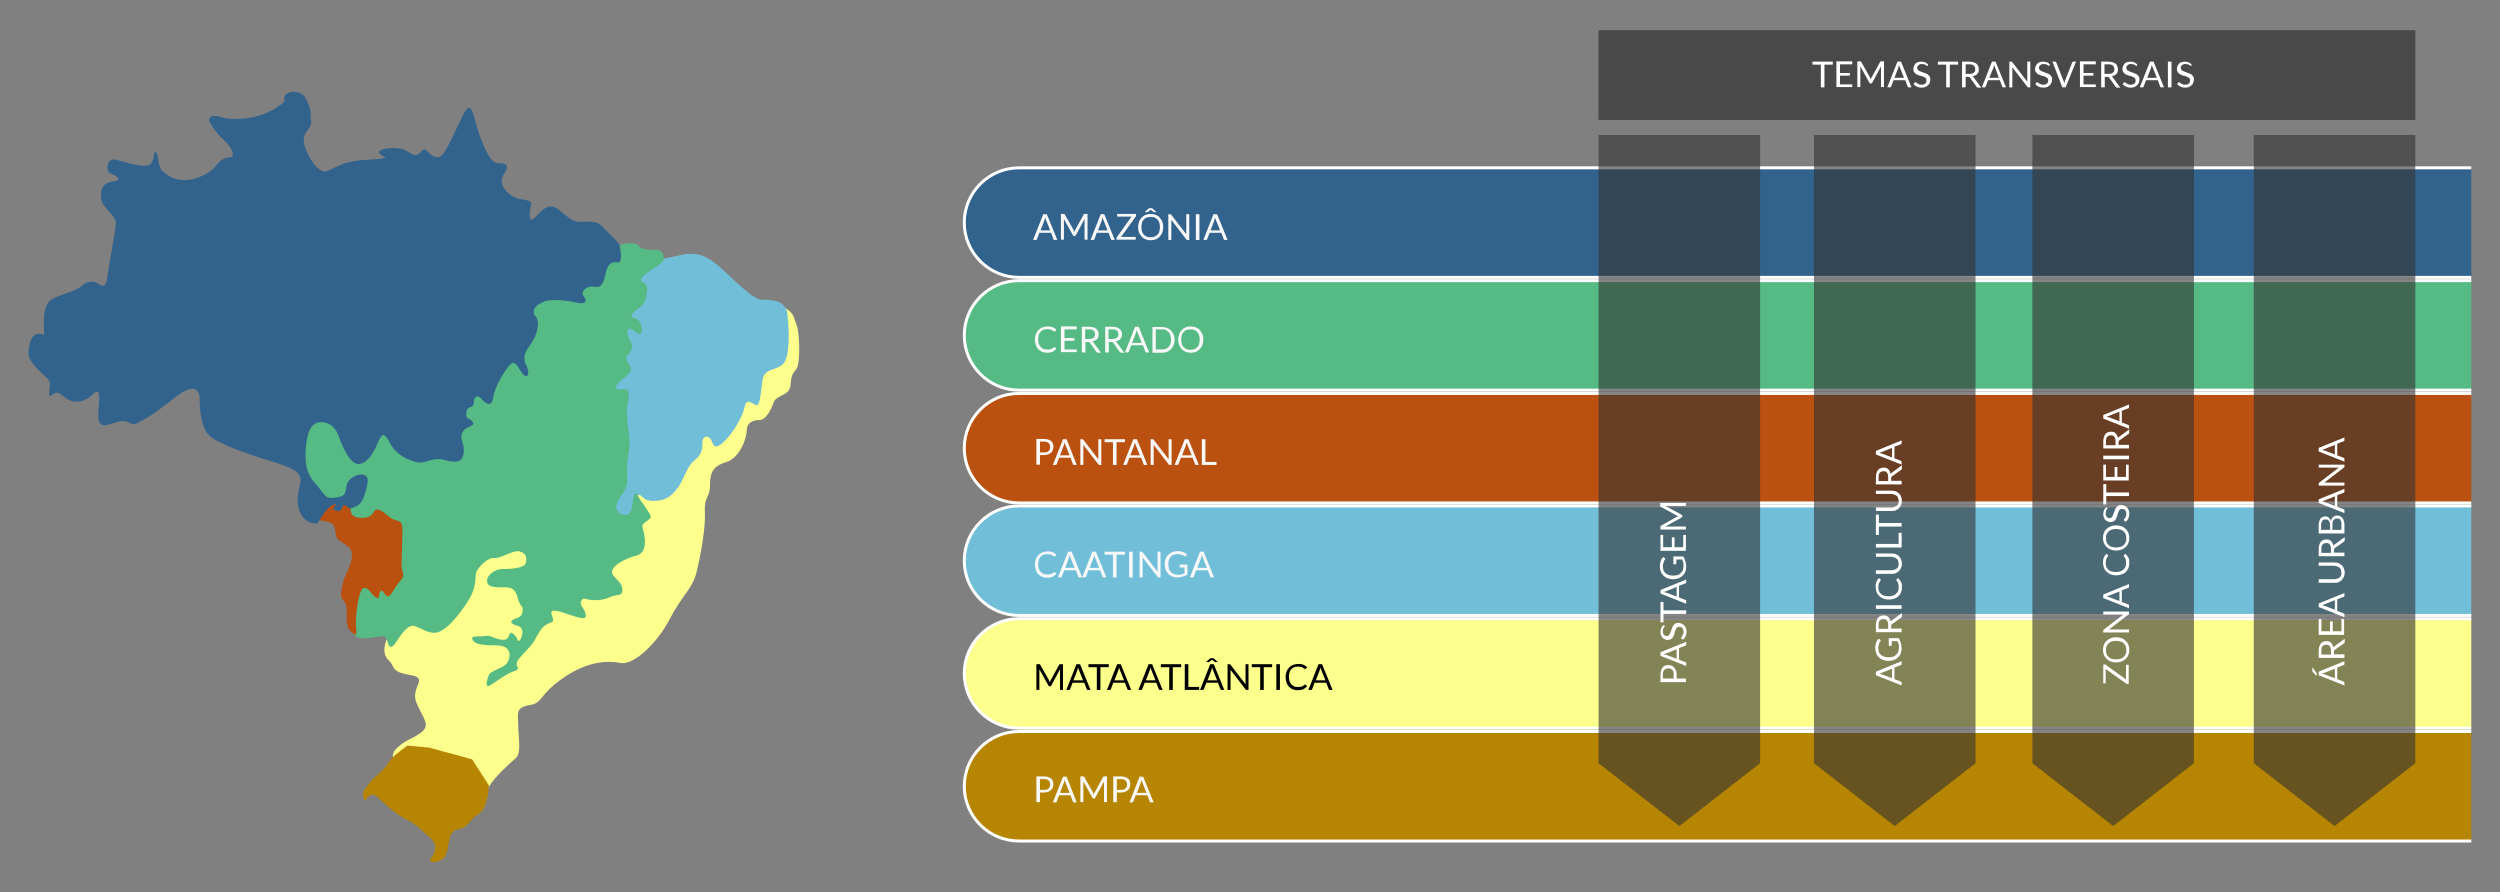 <?xml version="1.0" encoding="utf-8"?>
<!-- Generator: Adobe Illustrator 22.0.1, SVG Export Plug-In . SVG Version: 6.00 Build 0)  -->
<svg version="1.1" id="Camada_1" xmlns="http://www.w3.org/2000/svg" xmlns:xlink="http://www.w3.org/1999/xlink" x="0px" y="0px"
	 viewBox="0 0 835.6 298.3" style="enable-background:new 0 0 835.6 298.3;" xml:space="preserve">
<rect x="0" y="0" width="835.6" height="298.3" fill="#808080" stroke="none"/>
<style type="text/css">
	.st0{fill:#FDFF8D;}
	.st1{fill:#71BED9;}
	.st2{fill:#55BA83;}
	.st3{fill:#BA5110;}
	.st4{fill:#32638D;}
	.st5{fill:#B68502;}
	.st6{fill:#32638D;stroke:#FFFFFF;stroke-miterlimit:10;}
	.st7{fill:#55BA83;stroke:#FFFFFF;stroke-miterlimit:10;}
	.st8{fill:#BA5110;stroke:#FFFFFF;stroke-miterlimit:10;}
	.st9{fill:#71BED9;stroke:#FFFFFF;stroke-miterlimit:10;}
	.st10{fill:#FDFF8D;stroke:#FFFFFF;stroke-miterlimit:10;}
	.st11{fill:#B68502;stroke:#FFFFFF;stroke-miterlimit:10;}
	.st12{opacity:0.6;fill:#333333;}
	.st13{fill:#FFFFFF;}
	.st14{fill:#F8F8F8;}
	.st15{opacity:0.7;fill:#333333;}
</style>
<g>
	<g>
		<g>
			<path class="st0" d="M130,212.1c0,0-3.4,5.7,0,8.7c2.2,2,0.3,3.7,7,4.8c6.7,1.1,0,3.9,2.2,9.3c2.2,5.3,4.8,7.3,1.7,9.8
				c-3.1,2.5-5.9,2.5-9,6.2c-3.1,3.7,6.7,18,15.2,16.9c8.4-1.1,14.6-1.7,16.3-4.8c1.7-3.1,7-7.9,9-9.6c2-1.7,0.8-7.3,0.8-11
				s-1.1-5.9,3.7-6.7s2.8-3.1,11.2-9c8.4-5.9,15.2-5.9,19.4-5.1c4.2,0.8,12.1-6.5,16.3-14.6s7.6-10.1,9-15.7
				c1.4-5.6,3.1-15.2,2.8-20.2c-0.3-5.1,1.7-4.8,1.7-8.7s0.6-6.5,5.3-7.9c4.8-1.4,7-8.2,7-10.7c0-2.5,2-3.4,4.2-3.4s3.9-3.4,4.8-5.9
				c0.8-2.5,5.3-2.2,5.6-5.6c0.3-3.4,0.6-3.9,2-5.6c1.4-1.7,1.1-12.4,0-14.9c-1.1-2.5-0.5-3.4-3.8-5.5c-3.3-2.1-59.9,49.8-59.9,49.8
				l-61,40.8L130,212.1z"/>
			<path class="st1" d="M219.7,86.7c2.2,0,4.2-0.8,6.2-1.1c2-0.3,3.1-1.1,7-0.6s7.3,3.9,10.7,7c3.4,3.1,8.4,8.2,11.2,8.2
				c2.8,0,7.9,0,8.4,4.8s1.1,14.6-1.7,16.9c-2.8,2.2-6.2,1.1-6.7,5.6c-0.6,4.5-0.8,8.4-2.2,7.9c-1.4-0.6-3.1-2.5-3.7,0.6
				s-3.7,8.4-6.5,11.2c-2.8,2.8-3.7,2.5-4.5,0.3c-0.8-2.2-3.1-2-3.1,0.3c0,2.2-0.3,4.2-2.5,5.9c-2.2,1.7-3.4,5.1-4.5,7.3
				c-1.1,2.2-3.4,5.1-5.9,5.9c-2.5,0.8-5.1,0.6-6.2,0c-1.1-0.6-2.2-2.8-2.8-0.3c-0.6,2.5-1.1,10.7-1.1,10.7l-12.9-6.7l-3-50.5
				l16.9-31.2L219.7,86.7z"/>
			<path class="st2" d="M117.6,209.6c0.6,2.2,0.3,3.9,4.8,3.7s6.5-1.7,7,0.8c0.6,2.5,1.4,2.8,2.8,0.8c1.4-2,3.9-6.5,6.5-5.6
				c2.5,0.8,3.9,2.2,6.5,2.2c2.5,0,5.9-2.8,10.4-9.3c4.5-6.5,2.8-9.6,3.7-11.2c0.8-1.7,3.9-4.8,5.9-4.5c2,0.3,6.5-2.8,8.4-2.2
				c2,0.6,2.5,1.4,2.2,3.7c-0.3,2.2-6.5,2.2-8.2,2.2c-1.7,0-4.8,1.7-4.8,3.9c0,2.2,2.5,2.2,5.1,2.2c2.5,0,4.2,0,5.1,3.4
				s1.7,2.5,1.7,3.9s-0.3,2.5-2.2,3.1c-2,0.6-2.5,1.7,0.6,2.5c3.1,0.8,0.6,6.2,0,4.8c-0.6-1.4-2.2-3.4-2.8-2s-0.8,2.2-3.4,1.7
				c-2.5-0.6-2.8-1.4-4.8-1.1c-2,0.3-4.8-0.3-4.2,1.1c0.6,1.4,2.2,2,7.9,2s4.8,4.2,3.7,5.9c-1.1,1.7-5.6,2.5-6.2,4.2
				c-0.6,1.7-1.4,4.5,0.8,3.1c2.2-1.4,5.3-3.9,8.4-4.8c2-1.4-1.7-1.1,1.7-4.8s3.7-3.7,5.6-7.3c2-3.7,3.7-3.4,4.8-4.2
				c1.1-0.8-1.7-3.7,0.6-3.7c2.2,0,6.7,2.2,9.3,2.5c2.5,0.3,0.8-2.8,0-3.9c-0.8-1.1-0.3-3.1,1.4-2.5c1.7,0.6,5.6,0.6,7.9-0.6
				c2.2-1.1,4.5,0,4.2-2.8c-0.3-2.8-3.7-3.9-3.4-5.9c0.3-2,4.2-4.2,8.4-5.3c2-0.6,2.8-2.8,2.5-5.6c-0.3-2.8-0.8-3.1-0.8-4.2
				s2.8-2,2.8-3.1s-3.4-5.1-4.5-7.3c-1.1-2.2-1.4,2.2-1.7,3.9c-0.3,1.7-1.1,3.1-2.8,2.8c-1.7-0.3-3.7-1.7-1.7-5.1
				c2-3.4,3.1-3.7,2.8-8.2c-0.3-4.5,1.1-8.7,0.8-12.1c-0.3-3.4-1.4-8.4-0.6-12.1c0.8-3.7,0.3-4.8-2-4.5c-2.2,0.3-3.1-0.6,0.3-3.4
				c3.4-2.8,3.4-3.1,1.7-5.6c-1.7-2.5,1.4-2.5,1.4-5.1c0-2.5-2.2-3.9-1.4-5.6s2.2,0.6,3.4,1.1c1.1,0.6,1.7-0.6,1.1-2.8
				s-1.7-2.2-2.8-2.5c-1.1-0.3,0-1.7,1.4-2.8c1.4-1.1,2.8-2,3.1-4.2s0.6-3.1-0.3-4.2c-0.8-1.1-2.5-0.8-0.6-2.8c2-2,6.5-3.9,6.7-5.6
				s-0.6-3.1-2.8-3.1c-2.2,0-4.5,0-5.6-1.4c-1.1-1.4-5.6-0.8-7.3,0.3l-104.3,58.2l-1.1,12.9l3.9,12.9l12.7,1.4l-1.4,5.9l7,16.9
				l-6.5,9L117.6,209.6z"/>
			<path class="st3" d="M118.7,212.1c-2-1.3-3.1-2-2.8-7.3c0.3-5.3-2.8-2.8-1.7-8.2s2.8-6.2,3.4-10.4c0.6-4.2-4.2-4.5-5.1-6.7
				c-0.8-2.2,0.3-4.6-3.9-5.3c-1.7-0.3-2.5,0-2.2-1.7s4.5-5.6,6.7-5.3c2.2,0.3,4.5-1.7,4.2,0.8c-0.3,2.5-0.6,5.1,3.7,5.1
				s3.4-2.8,5.1-2.8s3.9,2.8,5.6,3.4c1.7,0.6,2.8,0.3,2.8,3.4s-0.3,11.2-0.3,12.4c0,1.1,1.4,2.8-0.3,4.5c-1.7,1.7-3.4,5.9-4.5,5.3
				s-1.4-2.5-2.2-1.7c-0.8,0.8,0,3.1-1.7,2c-1.7-1.1-2-3.1-3.7-3.1s-2.5,6.2-2.8,9.8C118.7,209.9,119.6,212.7,118.7,212.1z"/>
			<path class="st4" d="M105.5,175c-4.2-0.3-6.5-4.2-5.9-9.6c0.6-5.3,3.7-7.3-7.3-10.7c-11-3.4-19.7-6.5-22.5-9.3
				c-2.8-2.8-3.1-9.6-3.1-12.4s-2-5.1-8.4,0s-9.6,7-12.4,8.4c-2.8,1.4-2.5-2-7.9,0c-5.3,2-5.3-0.6-5.1-4.2s1.1-8.4-2-5.3
				s-6.7,2.8-9,1.1c-2.2-1.7-2.8-2.5-4.8-0.8c-1.4,1.1,0-3.4-0.6-4.8c-0.6-1.4-7.3-5.9-7-9.6c0.3-3.7,1.1-7.3,5.3-5.9
				c-0.3-2.8-0.6-9.6,2-11.5s8.2-2.8,10.4-4.8s4.5-1.7,5.9-0.6c1.4,1.1,2.5,0.6,2.8-2.5c0.3-3.1,2.8-15.5,2.8-18
				c0-2.5-4.5-5.3-4.8-7.6s-0.6-5.6,3.7-6.2c4.2-0.6,0.6-2.2-0.8-2.8c-1.4-0.6-1.4-5.3,2-4.5s9.8,3.1,11.5,1.4
				c1.7-1.7,0.6-3.9,1.7-3.9s0.6,5.1,2.5,6.5c2,1.4,3.4,2.8,7.3,2.8s8.7-2.5,10.4-4.8c1.7-2.2,3.1-2.8,4.8-2.8s0.6-3.4-2-5.6
				c-2.5-2.2-4.8-5.6-5.1-6.7s1.1-2.2,4.2-1.1c3.1,1.1,11.5,0.8,17.1-2.5c5.6-3.4,3.4-2.8,3.9-4.5c0.6-1.7,5.3-2.5,7,0.6
				s2,5.1,1.7,7c1.1,3.7-2.8,3.1-2.2,8.2c1.1,4.5,4.8,9.8,7.3,9.3c2.5-0.6,4.8-3.4,13.8-3.9s5.6-0.8,4.5-1.7s-0.6-2,3.7-2.2
				s5.3,1.4,7.3,2.2c2,0.8,2.8-2.2,3.9-1.7c1.1,0.6,2.2,2.8,4.5,2.5c2.2-0.3,5.3-8.4,7.6-12.9c2.2-4.5,3.1-5.1,4.5,0.3
				c1.4,5.3,4.5,14.6,7.6,14.6s4.2,0.8,2,3.9c-2.2,3.1,1.7,7.6,5.9,8.2c4.2,0.6,3.4,1.1,3.1,2.8s-0.8,5.6,1.4,3.4
				c2.2-2.2,3.7-4.2,6.2-3.7c2.5,0.6,5.3,5.3,9.3,5.1c3.9-0.3,5.9,0,7.3,1.7s5.3,4.8,5.6,6.2c0.3,1.4,1.1,5.9-0.6,5.6
				c-1.7-0.3-3.4,0-4.2,4.2c-0.8,4.2-2.2,4.2-4.2,3.9c-2-0.3-4.2,1.7-3.1,3.1c1.1,1.4,1.4,3.1-2.5,2.2s-9-1.1-10.7-0.3
				s-3.4,1.7-3.4,3.4c0,1.7,1.4,1.4,1.4,3.9c0,5.6-4.5,8.4-4.5,11.2c0,2.8,0.6,2,1.1,4.2c0.6,2.2-0.6,3.1-2,1.1
				c-1.4-2-2-3.9-3.4-3.1c-1.4,0.8-5.6,7.3-6.2,11.5s-3.7,0.6-4.2,0s-2.2-1.1-2.2,1.4c0,2.5-2.2,0.8-2.5,3.4
				c-0.3,2.5,0.6,1.7,1.7,2.8s0.8,1.4-1.1,2.2c-2,0.8-2.8,2.8-2,4.8c0.8,2,1.1,6.7-2.2,6.7c-3.4,0-3.9-1.1-6.7-0.8s-4.2,1.7-7,0.8
				c-2.8-0.8-6.5-2.5-8.4-6.5c-2-3.9-2.8-2.2-3.7-0.3c-0.8,2-3.1,7.3-6.5,7.6s-6.2-7.6-7-9.8c-0.8-2.2-2.8-4.2-5.6-4.2
				c-2.8,0-4.5,2.2-5.1,7.6s0,9.6,3.1,12.9c3.1,3.4,3.1,5.1,5.9,4.8c2.8-0.3,4.2-0.3,4.5-3.9c0.3-3.7,8.2-6.2,7-0.8
				c-1.1,5.3-2,6.7-3.9,7.6s-2,0.8-3.4-0.3c-1.4-1.1-0.6,2.5-3.1,1.7c-2.5-0.8,0.8-2.2-0.3-2.2s-3.1,1.7-4.8,4.5
				C105.8,175.8,105.5,175,105.5,175z"/>
		</g>
		<path class="st5" d="M136.2,249.2c-4.2,3.1-5.6,4.2-6.7,6.2s-5.1,4.8-5.9,6.2c-0.8,1.4-2.2,2.2-2.2,3.7c0,1.4,0.3,3.1,1.4,1.4
			c1.1-1.7,2.5-1.1,3.4-0.3c0.8,0.8,5.6,5.3,8.2,6.7c2.5,1.4,4.8,2.5,6.7,4.5c2,2,2.8,2.2,3.9,3.9c1.1,1.7,0,4.2-0.8,5.1
			c-0.8,0.8-0.6,2,1.7,1.4c2.2-0.6,3.1-1.4,3.7-4.2s0.6-6.2,3.7-6.7s3.7-2.8,5.1-3.9s3.1-1.7,3.9-4.5s0.8-2.2,1.1-6.2l-5.6-8.7
			l-14.3-3.9L136.2,249.2z"/>
	</g>
	<g>
		<path class="st6" d="M826,92.7H340.6c-10.1,0-18.3-8.2-18.3-18.3v0c0-10.1,8.2-18.3,18.3-18.3H826"/>
		<path class="st7" d="M826,130.4H340.6c-10.1,0-18.3-8.2-18.3-18.3v0c0-10.1,8.2-18.3,18.3-18.3H826"/>
		<path class="st8" d="M826,168.1H340.6c-10.1,0-18.3-8.2-18.3-18.3v0c0-10.1,8.2-18.3,18.3-18.3H826"/>
		<path class="st9" d="M826,205.7H340.6c-10.1,0-18.3-8.2-18.3-18.3v0c0-10.1,8.2-18.3,18.3-18.3H826"/>
		<path class="st10" d="M826,243.4H340.6c-10.1,0-18.3-8.2-18.3-18.3v0c0-10.1,8.2-18.3,18.3-18.3H826"/>
		<path class="st11" d="M826,281.1H340.6c-10.1,0-18.3-8.2-18.3-18.3v0c0-10.1,8.2-18.3,18.3-18.3H826"/>
	</g>
	<polygon class="st12" points="588.3,255.1 561.3,276.1 534.3,255.1 534.3,45.1 588.3,45.1 	"/>
	<polygon class="st12" points="660.3,255.1 633.3,276.1 606.3,255.1 606.3,45.1 660.3,45.1 	"/>
	<polygon class="st12" points="733.3,255.1 706.3,276.1 679.3,255.1 679.3,45.1 733.3,45.1 	"/>
	<polygon class="st12" points="807.3,255.1 780.3,276.1 753.3,255.1 753.3,45.1 807.3,45.1 	"/>
	<g>
		<g>
			<path class="st13" d="M560.3,226.8h3.2v1.2H555v-2.5c0-0.5,0.1-1,0.2-1.4c0.1-0.4,0.3-0.7,0.5-1c0.2-0.3,0.5-0.5,0.8-0.6
				s0.7-0.2,1.1-0.2c0.4,0,0.8,0.1,1.1,0.2c0.3,0.1,0.6,0.3,0.9,0.6c0.2,0.3,0.4,0.6,0.6,1c0.1,0.4,0.2,0.9,0.2,1.4V226.8z
				 M559.4,226.8v-1.4c0-0.3,0-0.6-0.1-0.9c-0.1-0.3-0.2-0.5-0.4-0.6c-0.2-0.2-0.3-0.3-0.6-0.4c-0.2-0.1-0.5-0.1-0.7-0.1
				c-0.5,0-1,0.2-1.3,0.5c-0.3,0.3-0.5,0.8-0.5,1.5v1.4H559.4z"/>
			<path class="st13" d="M563.6,214.5v0.9c0,0.1,0,0.2-0.1,0.3c-0.1,0.1-0.1,0.1-0.2,0.1l-2.1,0.8v3.9l2.1,0.8
				c0.1,0,0.1,0.1,0.2,0.1c0.1,0.1,0.1,0.2,0.1,0.3v0.9l-8.6-3.4V218L563.6,214.5z M560.4,220.2V217l-3.5,1.4
				c-0.2,0.1-0.5,0.2-0.8,0.3c0.2,0,0.3,0.1,0.5,0.1c0.1,0,0.3,0.1,0.4,0.1L560.4,220.2z"/>
			<path class="st13" d="M556.3,209c0.1,0,0.1,0.1,0.1,0.1c0,0,0,0.1,0,0.2c0,0.1,0,0.1-0.1,0.2c-0.1,0.1-0.1,0.2-0.2,0.3
				c-0.1,0.1-0.2,0.3-0.2,0.5c-0.1,0.2-0.1,0.4-0.1,0.7c0,0.3,0,0.5,0.1,0.7s0.2,0.4,0.3,0.5c0.1,0.1,0.3,0.2,0.4,0.3
				c0.2,0.1,0.3,0.1,0.5,0.1c0.2,0,0.4-0.1,0.6-0.2c0.2-0.1,0.3-0.3,0.4-0.5c0.1-0.2,0.2-0.4,0.3-0.7c0.1-0.2,0.2-0.5,0.3-0.8
				c0.1-0.3,0.2-0.5,0.3-0.8c0.1-0.2,0.2-0.5,0.4-0.7c0.2-0.2,0.4-0.3,0.6-0.5s0.5-0.2,0.9-0.2c0.4,0,0.7,0.1,1.1,0.2
				c0.3,0.1,0.6,0.3,0.9,0.6c0.2,0.2,0.4,0.5,0.6,0.9c0.1,0.4,0.2,0.8,0.2,1.2c0,0.6-0.1,1.1-0.3,1.5c-0.2,0.5-0.5,0.8-0.8,1.2
				l-0.6-0.3c0,0-0.1-0.1-0.1-0.1s0-0.1,0-0.2c0-0.1,0-0.2,0.1-0.3c0.1-0.1,0.2-0.2,0.3-0.4c0.1-0.2,0.2-0.4,0.3-0.6
				c0.1-0.2,0.1-0.5,0.1-0.8c0-0.3,0-0.5-0.1-0.7c-0.1-0.2-0.2-0.4-0.3-0.5c-0.1-0.1-0.3-0.3-0.5-0.3s-0.4-0.1-0.6-0.1
				c-0.3,0-0.5,0.1-0.6,0.2c-0.2,0.1-0.3,0.3-0.4,0.5c-0.1,0.2-0.2,0.4-0.3,0.7s-0.2,0.5-0.2,0.8c-0.1,0.3-0.2,0.5-0.3,0.8
				c-0.1,0.2-0.2,0.5-0.4,0.7c-0.2,0.2-0.4,0.3-0.6,0.5c-0.3,0.1-0.6,0.2-1,0.2c-0.3,0-0.6-0.1-0.9-0.2c-0.3-0.1-0.5-0.3-0.8-0.5
				c-0.2-0.2-0.4-0.5-0.5-0.8c-0.1-0.3-0.2-0.7-0.2-1.1c0-0.5,0.1-0.9,0.2-1.3c0.2-0.4,0.4-0.7,0.7-1L556.3,209z"/>
			<path class="st13" d="M555,201.2h1v2.8h7.6v1.2h-7.6v2.8h-1V201.2z"/>
			<path class="st13" d="M563.6,193.7v0.9c0,0.1,0,0.2-0.1,0.3c-0.1,0.1-0.1,0.1-0.2,0.1l-2.1,0.8v3.9l2.1,0.8
				c0.1,0,0.1,0.1,0.2,0.1c0.1,0.1,0.1,0.2,0.1,0.3v0.9l-8.6-3.4v-1.2L563.6,193.7z M560.4,199.4v-3.2l-3.5,1.4
				c-0.2,0.1-0.5,0.2-0.8,0.3c0.2,0,0.3,0.1,0.5,0.1c0.1,0,0.3,0.1,0.4,0.1L560.4,199.4z"/>
			<path class="st13" d="M562.7,189.1c0-0.2,0-0.4,0-0.6c0-0.2-0.1-0.4-0.1-0.5c0-0.2-0.1-0.3-0.2-0.5c-0.1-0.2-0.1-0.3-0.2-0.5
				h-1.9v1.3c0,0.1,0,0.1-0.1,0.2s-0.1,0.1-0.2,0.1h-0.7v-2.6h3.3c0.2,0.2,0.3,0.4,0.4,0.7c0.1,0.2,0.2,0.5,0.3,0.8
				c0.1,0.3,0.1,0.6,0.2,0.9c0,0.3,0.1,0.6,0.1,1c0,0.6-0.1,1.2-0.3,1.7c-0.2,0.5-0.5,1-0.9,1.3c-0.4,0.4-0.8,0.7-1.4,0.9
				c-0.5,0.2-1.1,0.3-1.8,0.3c-0.7,0-1.3-0.1-1.8-0.3c-0.5-0.2-1-0.5-1.4-0.9c-0.4-0.4-0.7-0.8-0.9-1.4c-0.2-0.5-0.3-1.1-0.3-1.8
				c0-0.3,0-0.7,0.1-0.9c0-0.3,0.1-0.6,0.2-0.8c0.1-0.2,0.2-0.5,0.3-0.7c0.1-0.2,0.3-0.4,0.5-0.6l0.5,0.3c0.1,0.1,0.2,0.2,0.2,0.3
				c0,0.1,0,0.1-0.1,0.2c-0.1,0.1-0.1,0.2-0.2,0.3c-0.1,0.1-0.2,0.3-0.2,0.5c-0.1,0.2-0.1,0.4-0.2,0.6c-0.1,0.2-0.1,0.5-0.1,0.9
				c0,0.5,0.1,0.9,0.2,1.3s0.4,0.7,0.7,1s0.7,0.5,1.1,0.6c0.4,0.1,0.9,0.2,1.4,0.2c0.5,0,1-0.1,1.5-0.2s0.8-0.4,1.1-0.7
				c0.3-0.3,0.5-0.6,0.7-1C562.6,189.9,562.7,189.5,562.7,189.1z"/>
			<path class="st13" d="M555,178.8h0.9v4.1h2.9v-3.3h0.9v3.3h2.9v-4.1h0.9v5.3H555V178.8z"/>
			<path class="st13" d="M560.7,172.7c0.1,0,0.2-0.1,0.3-0.1c-0.1,0-0.2-0.1-0.3-0.1c-0.1,0-0.2-0.1-0.3-0.2l-5.3-2.9
				c-0.1-0.1-0.1-0.1-0.2-0.2c0-0.1,0-0.1,0-0.2v-0.9h8.6v1h-6.3c-0.1,0-0.2,0-0.3,0s-0.2,0-0.3,0l5.4,2.9c0.2,0.1,0.3,0.2,0.3,0.4
				v0.2c0,0.2-0.1,0.3-0.3,0.4l-5.4,3c0.1,0,0.2,0,0.3,0c0.1,0,0.2,0,0.3,0h6.3v1H555v-0.9c0-0.1,0-0.2,0-0.2c0-0.1,0.1-0.1,0.2-0.2
				l5.3-3C560.5,172.8,560.6,172.8,560.7,172.7z"/>
		</g>
	</g>
	<g>
		<path class="st14" d="M353.4,80.2h-0.9c-0.1,0-0.2,0-0.3-0.1c-0.1-0.1-0.1-0.1-0.1-0.2l-0.8-2.1h-3.9l-0.8,2.1
			c0,0.1-0.1,0.1-0.1,0.2s-0.2,0.1-0.3,0.1h-0.9l3.4-8.6h1.2L353.4,80.2z M347.8,77h3.2l-1.4-3.5c-0.1-0.2-0.2-0.5-0.3-0.8
			c0,0.2-0.1,0.3-0.1,0.5s-0.1,0.3-0.1,0.4L347.8,77z"/>
		<path class="st14" d="M358.9,77.3c0,0.1,0.1,0.2,0.1,0.3c0-0.1,0.1-0.2,0.1-0.3c0-0.1,0.1-0.2,0.2-0.3l2.9-5.3
			c0.1-0.1,0.1-0.1,0.2-0.2c0.1,0,0.1,0,0.2,0h0.9v8.6h-1v-6.3c0-0.1,0-0.2,0-0.3s0-0.2,0-0.3l-2.9,5.4c-0.1,0.2-0.2,0.3-0.4,0.3
			h-0.2c-0.2,0-0.3-0.1-0.4-0.3l-3-5.4c0,0.1,0,0.2,0,0.3c0,0.1,0,0.2,0,0.3v6.3h-1v-8.6h0.9c0.1,0,0.2,0,0.2,0
			c0.1,0,0.1,0.1,0.2,0.2l3,5.3C358.8,77.1,358.9,77.2,358.9,77.3z"/>
		<path class="st14" d="M372.6,80.2h-0.9c-0.1,0-0.2,0-0.3-0.1c-0.1-0.1-0.1-0.1-0.1-0.2l-0.8-2.1h-3.9l-0.8,2.1
			c0,0.1-0.1,0.1-0.1,0.2s-0.2,0.1-0.3,0.1h-0.9l3.4-8.6h1.2L372.6,80.2z M367,77h3.2l-1.4-3.5c-0.1-0.2-0.2-0.5-0.3-0.8
			c0,0.2-0.1,0.3-0.1,0.5s-0.1,0.3-0.1,0.4L367,77z"/>
		<path class="st14" d="M379.7,71.6V72c0,0.1,0,0.3-0.1,0.4l-4.9,6.8h4.9v0.9h-6.4v-0.5c0-0.1,0-0.2,0.1-0.3l4.9-6.9h-4.8v-0.9
			H379.7z"/>
		<path class="st14" d="M388.8,75.9c0,0.6-0.1,1.2-0.3,1.8c-0.2,0.5-0.5,1-0.9,1.4s-0.8,0.7-1.3,0.9c-0.5,0.2-1.1,0.3-1.7,0.3
			s-1.2-0.1-1.7-0.3c-0.5-0.2-1-0.5-1.3-0.9s-0.7-0.9-0.9-1.4c-0.2-0.5-0.3-1.1-0.3-1.8c0-0.6,0.1-1.2,0.3-1.8
			c0.2-0.5,0.5-1,0.9-1.4s0.8-0.7,1.3-0.9c0.5-0.2,1.1-0.3,1.7-0.3s1.2,0.1,1.7,0.3c0.5,0.2,1,0.5,1.3,0.9s0.7,0.9,0.9,1.4
			S388.8,75.2,388.8,75.9z M387.7,75.9c0-0.5-0.1-1-0.2-1.4c-0.1-0.4-0.3-0.8-0.6-1.1c-0.3-0.3-0.6-0.5-1-0.7s-0.8-0.2-1.3-0.2
			c-0.5,0-0.9,0.1-1.3,0.2s-0.7,0.4-1,0.7c-0.3,0.3-0.5,0.6-0.6,1.1c-0.1,0.4-0.2,0.9-0.2,1.4s0.1,1,0.2,1.4
			c0.1,0.4,0.3,0.8,0.6,1.1c0.3,0.3,0.6,0.5,1,0.7c0.4,0.2,0.8,0.2,1.3,0.2c0.5,0,0.9-0.1,1.3-0.2c0.4-0.2,0.7-0.4,1-0.7
			c0.3-0.3,0.5-0.6,0.6-1.1C387.6,76.9,387.7,76.4,387.7,75.9z M386.6,70.9h-0.8c0,0-0.1,0-0.2,0s-0.1,0-0.1-0.1l-0.8-0.6
			c0,0-0.1,0-0.1,0c0,0-0.1,0-0.1,0l-0.8,0.6c0,0-0.1,0-0.1,0.1c-0.1,0-0.1,0-0.2,0h-0.8l1.4-1.3h1.1L386.6,70.9z"/>
		<path class="st14" d="M391.3,71.6c0,0,0.1,0.1,0.2,0.2l5,6.5c0-0.1,0-0.2,0-0.3c0-0.1,0-0.2,0-0.3v-6.1h1v8.6h-0.6
			c-0.1,0-0.2,0-0.2,0c-0.1,0-0.1-0.1-0.2-0.2l-5-6.5c0,0.1,0,0.2,0,0.3c0,0.1,0,0.2,0,0.3v6.1h-1v-8.6h0.6
			C391.1,71.6,391.2,71.6,391.3,71.6z"/>
		<path class="st14" d="M400.9,80.2h-1.2v-8.6h1.2V80.2z"/>
		<path class="st14" d="M410.3,80.2h-0.9c-0.1,0-0.2,0-0.3-0.1c-0.1-0.1-0.1-0.1-0.1-0.2l-0.8-2.1h-3.9l-0.8,2.1
			c0,0.1-0.1,0.1-0.1,0.2s-0.2,0.1-0.3,0.1h-0.9l3.4-8.6h1.2L410.3,80.2z M404.6,77h3.2l-1.4-3.5c-0.1-0.2-0.2-0.5-0.3-0.8
			c0,0.2-0.1,0.3-0.1,0.5s-0.1,0.3-0.1,0.4L404.6,77z"/>
		<path class="st14" d="M352.4,116c0.1,0,0.1,0,0.2,0.1l0.5,0.5c-0.4,0.4-0.8,0.7-1.3,1c-0.5,0.2-1.1,0.3-1.8,0.3
			c-0.6,0-1.2-0.1-1.7-0.3s-0.9-0.5-1.3-0.9c-0.4-0.4-0.6-0.8-0.8-1.4s-0.3-1.1-0.3-1.8c0-0.6,0.1-1.2,0.3-1.8
			c0.2-0.5,0.5-1,0.9-1.4c0.4-0.4,0.8-0.7,1.4-0.9c0.5-0.2,1.1-0.3,1.8-0.3c0.6,0,1.2,0.1,1.6,0.3c0.5,0.2,0.9,0.5,1.2,0.8l-0.4,0.5
			c0,0-0.1,0.1-0.1,0.1c0,0-0.1,0-0.2,0c-0.1,0-0.1,0-0.2-0.1s-0.1-0.1-0.2-0.1s-0.2-0.1-0.3-0.2c-0.1-0.1-0.2-0.1-0.4-0.2
			c-0.1-0.1-0.3-0.1-0.5-0.1c-0.2,0-0.4-0.1-0.7-0.1c-0.5,0-0.9,0.1-1.3,0.2s-0.7,0.4-1,0.7c-0.3,0.3-0.5,0.6-0.6,1.1
			s-0.2,0.9-0.2,1.4c0,0.5,0.1,1,0.2,1.4s0.4,0.8,0.6,1.1s0.6,0.5,0.9,0.7c0.4,0.2,0.8,0.2,1.2,0.2c0.3,0,0.5,0,0.7,0
			c0.2,0,0.4-0.1,0.6-0.1c0.2-0.1,0.3-0.1,0.5-0.2c0.1-0.1,0.3-0.2,0.5-0.4C352.3,116,352.4,116,352.4,116z"/>
		<path class="st14" d="M359.9,109.2v0.9h-4.1v2.9h3.3v0.9h-3.3v2.9h4.1v0.9h-5.3v-8.6H359.9z"/>
		<path class="st14" d="M362.8,114.2v3.6h-1.2v-8.6h2.4c0.5,0,1,0.1,1.4,0.2c0.4,0.1,0.7,0.3,1,0.5c0.3,0.2,0.4,0.5,0.6,0.8
			s0.2,0.6,0.2,1c0,0.3,0,0.6-0.1,0.9c-0.1,0.3-0.2,0.5-0.4,0.7c-0.2,0.2-0.4,0.4-0.7,0.5c-0.3,0.1-0.6,0.3-0.9,0.3
			c0.1,0.1,0.3,0.2,0.4,0.4l2.5,3.4h-1c-0.2,0-0.4-0.1-0.5-0.2l-2.2-3.1c-0.1-0.1-0.1-0.2-0.2-0.2c-0.1,0-0.2-0.1-0.4-0.1H362.8z
			 M362.8,113.3h1.2c0.3,0,0.6,0,0.9-0.1c0.3-0.1,0.5-0.2,0.6-0.3c0.2-0.1,0.3-0.3,0.4-0.5c0.1-0.2,0.1-0.4,0.1-0.7
			c0-0.5-0.2-0.9-0.5-1.2c-0.3-0.3-0.8-0.4-1.5-0.4h-1.3V113.3z"/>
		<path class="st14" d="M370.6,114.2v3.6h-1.2v-8.6h2.4c0.5,0,1,0.1,1.4,0.2c0.4,0.1,0.7,0.3,1,0.5c0.3,0.2,0.4,0.5,0.6,0.8
			s0.2,0.6,0.2,1c0,0.3,0,0.6-0.1,0.9c-0.1,0.3-0.2,0.5-0.4,0.7c-0.2,0.2-0.4,0.4-0.7,0.5c-0.3,0.1-0.6,0.3-0.9,0.3
			c0.1,0.1,0.3,0.2,0.4,0.4l2.5,3.4h-1c-0.2,0-0.4-0.1-0.5-0.2l-2.2-3.1c-0.1-0.1-0.1-0.2-0.2-0.2c-0.1,0-0.2-0.1-0.4-0.1H370.6z
			 M370.6,113.3h1.2c0.3,0,0.6,0,0.9-0.1c0.3-0.1,0.5-0.2,0.6-0.3c0.2-0.1,0.3-0.3,0.4-0.5c0.1-0.2,0.1-0.4,0.1-0.7
			c0-0.5-0.2-0.9-0.5-1.2c-0.3-0.3-0.8-0.4-1.5-0.4h-1.3V113.3z"/>
		<path class="st14" d="M384.1,117.8h-0.9c-0.1,0-0.2,0-0.3-0.1c-0.1-0.1-0.1-0.1-0.1-0.2l-0.8-2.1h-3.9l-0.8,2.1
			c0,0.1-0.1,0.1-0.1,0.2s-0.2,0.1-0.3,0.1H376l3.4-8.6h1.2L384.1,117.8z M378.4,114.6h3.2l-1.4-3.5c-0.1-0.2-0.2-0.5-0.3-0.8
			c0,0.2-0.1,0.3-0.1,0.5s-0.1,0.3-0.1,0.4L378.4,114.6z"/>
		<path class="st14" d="M392.6,113.5c0,0.6-0.1,1.2-0.3,1.8c-0.2,0.5-0.5,1-0.9,1.4s-0.8,0.7-1.3,0.9c-0.5,0.2-1.1,0.3-1.7,0.3h-3.2
			v-8.6h3.2c0.6,0,1.2,0.1,1.7,0.3c0.5,0.2,1,0.5,1.3,0.9s0.7,0.8,0.9,1.4C392.5,112.2,392.6,112.8,392.6,113.5z M391.4,113.5
			c0-0.5-0.1-1-0.2-1.4c-0.1-0.4-0.3-0.8-0.6-1.1c-0.3-0.3-0.6-0.5-1-0.7c-0.4-0.2-0.8-0.2-1.3-0.2h-2v6.7h2c0.5,0,0.9-0.1,1.3-0.2
			s0.7-0.4,1-0.7c0.3-0.3,0.5-0.6,0.6-1.1C391.4,114.5,391.4,114,391.4,113.5z"/>
		<path class="st14" d="M402.2,113.5c0,0.6-0.1,1.2-0.3,1.8c-0.2,0.5-0.5,1-0.9,1.4s-0.8,0.7-1.3,0.9c-0.5,0.2-1.1,0.3-1.7,0.3
			s-1.2-0.1-1.7-0.3c-0.5-0.2-1-0.5-1.3-0.9s-0.7-0.9-0.9-1.4c-0.2-0.5-0.3-1.1-0.3-1.8c0-0.6,0.1-1.2,0.3-1.8
			c0.2-0.5,0.5-1,0.9-1.4s0.8-0.7,1.3-0.9c0.5-0.2,1.1-0.3,1.7-0.3s1.2,0.1,1.7,0.3c0.5,0.2,1,0.5,1.3,0.9s0.7,0.9,0.9,1.4
			S402.2,112.8,402.2,113.5z M401,113.5c0-0.5-0.1-1-0.2-1.4c-0.1-0.4-0.3-0.8-0.6-1.1c-0.3-0.3-0.6-0.5-1-0.7s-0.8-0.2-1.3-0.2
			c-0.5,0-0.9,0.1-1.3,0.2s-0.7,0.4-1,0.7c-0.3,0.3-0.5,0.6-0.6,1.1c-0.1,0.4-0.2,0.9-0.2,1.4s0.1,1,0.2,1.4
			c0.1,0.4,0.3,0.8,0.6,1.1c0.3,0.3,0.6,0.5,1,0.7c0.4,0.2,0.8,0.2,1.3,0.2c0.5,0,0.9-0.1,1.3-0.2c0.4-0.2,0.7-0.4,1-0.7
			c0.3-0.3,0.5-0.6,0.6-1.1C400.9,114.5,401,114,401,113.5z"/>
		<path class="st14" d="M347.6,152.1v3.2h-1.2v-8.6h2.5c0.5,0,1,0.1,1.4,0.2s0.7,0.3,1,0.5c0.3,0.2,0.5,0.5,0.6,0.8s0.2,0.7,0.2,1.1
			c0,0.4-0.1,0.8-0.2,1.1c-0.1,0.3-0.3,0.6-0.6,0.9c-0.3,0.2-0.6,0.4-1,0.6c-0.4,0.1-0.9,0.2-1.4,0.2H347.6z M347.6,151.2h1.4
			c0.3,0,0.6,0,0.9-0.1c0.3-0.1,0.5-0.2,0.6-0.4c0.2-0.2,0.3-0.3,0.4-0.6c0.1-0.2,0.1-0.5,0.1-0.7c0-0.5-0.2-1-0.5-1.3
			c-0.3-0.3-0.8-0.5-1.5-0.5h-1.4V151.2z"/>
		<path class="st14" d="M359.9,155.4H359c-0.1,0-0.2,0-0.3-0.1c-0.1-0.1-0.1-0.1-0.1-0.2l-0.8-2.1H354l-0.8,2.1
			c0,0.1-0.1,0.1-0.1,0.2s-0.2,0.1-0.3,0.1h-0.9l3.4-8.6h1.2L359.9,155.4z M354.3,152.2h3.2l-1.4-3.5c-0.1-0.2-0.2-0.5-0.3-0.8
			c0,0.2-0.1,0.3-0.1,0.5s-0.1,0.3-0.1,0.4L354.3,152.2z"/>
		<path class="st14" d="M361.9,146.8c0,0,0.1,0.1,0.2,0.2l5,6.5c0-0.1,0-0.2,0-0.3c0-0.1,0-0.2,0-0.3v-6.1h1v8.6h-0.6
			c-0.1,0-0.2,0-0.2,0c-0.1,0-0.1-0.1-0.2-0.2l-5-6.5c0,0.1,0,0.2,0,0.3c0,0.1,0,0.2,0,0.3v6.1h-1v-8.6h0.6
			C361.7,146.8,361.8,146.8,361.9,146.8z"/>
		<path class="st14" d="M376,146.8v1h-2.8v7.6H372v-7.6h-2.8v-1H376z"/>
		<path class="st14" d="M383.5,155.4h-0.9c-0.1,0-0.2,0-0.3-0.1c-0.1-0.1-0.1-0.1-0.1-0.2l-0.8-2.1h-3.9l-0.8,2.1
			c0,0.1-0.1,0.1-0.1,0.2s-0.2,0.1-0.3,0.1h-0.9l3.4-8.6h1.2L383.5,155.4z M377.8,152.2h3.2l-1.4-3.5c-0.1-0.2-0.2-0.5-0.3-0.8
			c0,0.2-0.1,0.3-0.1,0.5s-0.1,0.3-0.1,0.4L377.8,152.2z"/>
		<path class="st14" d="M385.4,146.8c0,0,0.1,0.1,0.2,0.2l5,6.5c0-0.1,0-0.2,0-0.3c0-0.1,0-0.2,0-0.3v-6.1h1v8.6h-0.6
			c-0.1,0-0.2,0-0.2,0c-0.1,0-0.1-0.1-0.2-0.2l-5-6.5c0,0.1,0,0.2,0,0.3c0,0.1,0,0.2,0,0.3v6.1h-1v-8.6h0.6
			C385.2,146.8,385.3,146.8,385.4,146.8z"/>
		<path class="st14" d="M400.7,155.4h-0.9c-0.1,0-0.2,0-0.3-0.1c-0.1-0.1-0.1-0.1-0.1-0.2l-0.8-2.1h-3.9l-0.8,2.1
			c0,0.1-0.1,0.1-0.1,0.2s-0.2,0.1-0.3,0.1h-0.9l3.4-8.6h1.2L400.7,155.4z M395.1,152.2h3.2l-1.4-3.5c-0.1-0.2-0.2-0.5-0.3-0.8
			c0,0.2-0.1,0.3-0.1,0.5s-0.1,0.3-0.1,0.4L395.1,152.2z"/>
		<path class="st14" d="M402.9,154.4h3.7v1h-4.9v-8.6h1.2V154.4z"/>
		<path class="st14" d="M352.4,191.2c0.1,0,0.1,0,0.2,0.1l0.5,0.5c-0.4,0.4-0.8,0.7-1.3,1c-0.5,0.2-1.1,0.3-1.8,0.3
			c-0.6,0-1.2-0.1-1.7-0.3s-0.9-0.5-1.3-0.9c-0.4-0.4-0.6-0.8-0.8-1.4s-0.3-1.1-0.3-1.8c0-0.6,0.1-1.2,0.3-1.8
			c0.2-0.5,0.5-1,0.9-1.4c0.4-0.4,0.8-0.7,1.4-0.9c0.5-0.2,1.1-0.3,1.8-0.3c0.6,0,1.2,0.1,1.6,0.3c0.5,0.2,0.9,0.5,1.2,0.8l-0.4,0.5
			c0,0-0.1,0.1-0.1,0.1c0,0-0.1,0-0.2,0c-0.1,0-0.1,0-0.2-0.1s-0.1-0.1-0.2-0.1s-0.2-0.1-0.3-0.2c-0.1-0.1-0.2-0.1-0.4-0.2
			c-0.1-0.1-0.3-0.1-0.5-0.1c-0.2,0-0.4-0.1-0.7-0.1c-0.5,0-0.9,0.1-1.3,0.2s-0.7,0.4-1,0.7c-0.3,0.3-0.5,0.6-0.6,1.1
			s-0.2,0.9-0.2,1.4c0,0.5,0.1,1,0.2,1.4s0.4,0.8,0.6,1.1s0.6,0.5,0.9,0.7c0.4,0.2,0.8,0.2,1.2,0.2c0.3,0,0.5,0,0.7,0
			c0.2,0,0.4-0.1,0.6-0.1c0.2-0.1,0.3-0.1,0.5-0.2c0.1-0.1,0.3-0.2,0.5-0.4C352.3,191.2,352.4,191.2,352.4,191.2z"/>
		<path class="st14" d="M361.7,193h-0.9c-0.1,0-0.2,0-0.3-0.1c-0.1-0.1-0.1-0.1-0.1-0.2l-0.8-2.1h-3.9l-0.8,2.1
			c0,0.1-0.1,0.1-0.1,0.2s-0.2,0.1-0.3,0.1h-0.9l3.4-8.6h1.2L361.7,193z M356,189.8h3.2l-1.4-3.5c-0.1-0.2-0.2-0.5-0.3-0.8
			c0,0.2-0.1,0.3-0.1,0.5s-0.1,0.3-0.1,0.4L356,189.8z"/>
		<path class="st14" d="M369.8,193h-0.9c-0.1,0-0.2,0-0.3-0.1c-0.1-0.1-0.1-0.1-0.1-0.2l-0.8-2.1h-3.9l-0.8,2.1
			c0,0.1-0.1,0.1-0.1,0.2s-0.2,0.1-0.3,0.1h-0.9l3.4-8.6h1.2L369.8,193z M364.2,189.8h3.2l-1.4-3.5c-0.1-0.2-0.2-0.5-0.3-0.8
			c0,0.2-0.1,0.3-0.1,0.5s-0.1,0.3-0.1,0.4L364.2,189.8z"/>
		<path class="st14" d="M376,184.4v1h-2.8v7.6H372v-7.6h-2.8v-1H376z"/>
		<path class="st14" d="M378.6,193h-1.2v-8.6h1.2V193z"/>
		<path class="st14" d="M381.7,184.4c0,0,0.1,0.1,0.2,0.2l5,6.5c0-0.1,0-0.2,0-0.3c0-0.1,0-0.2,0-0.3v-6.1h1v8.6h-0.6
			c-0.1,0-0.2,0-0.2,0c-0.1,0-0.1-0.1-0.2-0.2l-5-6.5c0,0.1,0,0.2,0,0.3c0,0.1,0,0.2,0,0.3v6.1h-1v-8.6h0.6
			C381.6,184.4,381.7,184.4,381.7,184.4z"/>
		<path class="st14" d="M393.8,192.1c0.2,0,0.4,0,0.6,0c0.2,0,0.4-0.1,0.5-0.1c0.2,0,0.3-0.1,0.5-0.2c0.2-0.1,0.3-0.1,0.5-0.2v-1.9
			h-1.3c-0.1,0-0.1,0-0.2-0.1c0,0-0.1-0.1-0.1-0.2v-0.7h2.6v3.3c-0.2,0.2-0.4,0.3-0.7,0.4c-0.2,0.1-0.5,0.2-0.8,0.3
			c-0.3,0.1-0.6,0.1-0.9,0.2c-0.3,0-0.6,0.1-1,0.1c-0.6,0-1.2-0.1-1.7-0.3c-0.5-0.2-1-0.5-1.3-0.9s-0.7-0.8-0.9-1.4
			c-0.2-0.5-0.3-1.1-0.3-1.8c0-0.7,0.1-1.3,0.3-1.8s0.5-1,0.9-1.4c0.4-0.4,0.8-0.7,1.4-0.9s1.1-0.3,1.8-0.3c0.3,0,0.7,0,0.9,0.1
			s0.6,0.1,0.8,0.2c0.2,0.1,0.5,0.2,0.7,0.3c0.2,0.1,0.4,0.3,0.6,0.5l-0.3,0.5c-0.1,0.1-0.2,0.2-0.3,0.2c-0.1,0-0.1,0-0.2-0.1
			c-0.1-0.1-0.2-0.1-0.3-0.2c-0.1-0.1-0.3-0.2-0.5-0.2c-0.2-0.1-0.4-0.1-0.6-0.2c-0.2-0.1-0.5-0.1-0.9-0.1c-0.5,0-0.9,0.1-1.3,0.2
			s-0.7,0.4-1,0.7c-0.3,0.3-0.5,0.7-0.6,1.1c-0.1,0.4-0.2,0.9-0.2,1.4c0,0.5,0.1,1,0.2,1.5s0.4,0.8,0.7,1.1c0.3,0.3,0.6,0.5,1,0.7
			C392.9,192,393.3,192.1,393.8,192.1z"/>
		<path class="st14" d="M405.8,193h-0.9c-0.1,0-0.2,0-0.3-0.1c-0.1-0.1-0.1-0.1-0.1-0.2l-0.8-2.1h-3.9l-0.8,2.1
			c0,0.1-0.1,0.1-0.1,0.2s-0.2,0.1-0.3,0.1h-0.9l3.4-8.6h1.2L405.8,193z M400.2,189.8h3.2l-1.4-3.5c-0.1-0.2-0.2-0.5-0.3-0.8
			c0,0.2-0.1,0.3-0.1,0.5s-0.1,0.3-0.1,0.4L400.2,189.8z"/>
		<path d="M350.7,227.8c0,0.1,0.1,0.2,0.1,0.3c0-0.1,0.1-0.2,0.1-0.3c0-0.1,0.1-0.2,0.2-0.3l2.9-5.3c0.1-0.1,0.1-0.1,0.2-0.2
			c0.1,0,0.1,0,0.2,0h0.9v8.6h-1v-6.3c0-0.1,0-0.2,0-0.3s0-0.2,0-0.3l-2.9,5.4c-0.1,0.2-0.2,0.3-0.4,0.3h-0.2
			c-0.2,0-0.3-0.1-0.4-0.3l-3-5.4c0,0.1,0,0.2,0,0.3c0,0.1,0,0.2,0,0.3v6.3h-1V222h0.9c0.1,0,0.2,0,0.2,0c0.1,0,0.1,0.1,0.2,0.2
			l3,5.3C350.6,227.5,350.7,227.6,350.7,227.8z"/>
		<path d="M364.5,230.6h-0.9c-0.1,0-0.2,0-0.3-0.1c-0.1-0.1-0.1-0.1-0.1-0.2l-0.8-2.1h-3.9l-0.8,2.1c0,0.1-0.1,0.1-0.1,0.2
			s-0.2,0.1-0.3,0.1h-0.9l3.4-8.6h1.2L364.5,230.6z M358.8,227.4h3.2l-1.4-3.5c-0.1-0.2-0.2-0.5-0.3-0.8c0,0.2-0.1,0.3-0.1,0.5
			s-0.1,0.3-0.1,0.4L358.8,227.4z"/>
		<path d="M370.6,222v1h-2.8v7.6h-1.2v-7.6h-2.8v-1H370.6z"/>
		<path d="M378.1,230.6h-0.9c-0.1,0-0.2,0-0.3-0.1c-0.1-0.1-0.1-0.1-0.1-0.2l-0.8-2.1h-3.9l-0.8,2.1c0,0.1-0.1,0.1-0.1,0.2
			s-0.2,0.1-0.3,0.1h-0.9l3.4-8.6h1.2L378.1,230.6z M372.5,227.4h3.2l-1.4-3.5c-0.1-0.2-0.2-0.5-0.3-0.8c0,0.2-0.1,0.3-0.1,0.5
			s-0.1,0.3-0.1,0.4L372.5,227.4z"/>
		<path d="M388.6,230.6h-0.9c-0.1,0-0.2,0-0.3-0.1c-0.1-0.1-0.1-0.1-0.1-0.2l-0.8-2.1h-3.9l-0.8,2.1c0,0.1-0.1,0.1-0.1,0.2
			s-0.2,0.1-0.3,0.1h-0.9l3.4-8.6h1.2L388.6,230.6z M383,227.4h3.2l-1.4-3.5c-0.1-0.2-0.2-0.5-0.3-0.8c0,0.2-0.1,0.3-0.1,0.5
			s-0.1,0.3-0.1,0.4L383,227.4z"/>
		<path d="M394.8,222v1H392v7.6h-1.2v-7.6H388v-1H394.8z"/>
		<path d="M397.1,229.6h3.7v1H396V222h1.2V229.6z"/>
		<path d="M409.2,230.6h-0.9c-0.1,0-0.2,0-0.3-0.1c-0.1-0.1-0.1-0.1-0.1-0.2l-0.8-2.1h-3.9l-0.8,2.1c0,0.1-0.1,0.1-0.1,0.2
			s-0.2,0.1-0.3,0.1h-0.9l3.4-8.6h1.2L409.2,230.6z M407.1,221.3h-0.8c0,0-0.1,0-0.2,0c-0.1,0-0.1,0-0.1-0.1l-0.8-0.6
			c0,0-0.1,0-0.1,0c0,0-0.1,0-0.1,0l-0.8,0.6c0,0-0.1,0-0.1,0.1s-0.1,0-0.2,0h-0.8l1.4-1.3h1.1L407.1,221.3z M403.6,227.4h3.2
			l-1.4-3.5c-0.1-0.2-0.2-0.5-0.3-0.8c0,0.2-0.1,0.3-0.1,0.5s-0.1,0.3-0.1,0.4L403.6,227.4z"/>
		<path d="M411.1,222c0,0,0.1,0.1,0.2,0.2l5,6.5c0-0.1,0-0.2,0-0.3c0-0.1,0-0.2,0-0.3V222h1v8.6h-0.6c-0.1,0-0.2,0-0.2,0
			c-0.1,0-0.1-0.1-0.2-0.2l-5-6.5c0,0.1,0,0.2,0,0.3c0,0.1,0,0.2,0,0.3v6.1h-1V222h0.6C411,222,411.1,222,411.1,222z"/>
		<path d="M425.2,222v1h-2.8v7.6h-1.2v-7.6h-2.8v-1H425.2z"/>
		<path d="M427.8,230.6h-1.2V222h1.2V230.6z"/>
		<path d="M436.2,228.8c0.1,0,0.1,0,0.2,0.1l0.5,0.5c-0.4,0.4-0.8,0.7-1.3,1c-0.5,0.2-1.1,0.3-1.8,0.3c-0.6,0-1.2-0.1-1.7-0.3
			s-0.9-0.5-1.3-0.9c-0.4-0.4-0.6-0.8-0.8-1.4s-0.3-1.1-0.3-1.8c0-0.6,0.1-1.2,0.3-1.8c0.2-0.5,0.5-1,0.9-1.4
			c0.4-0.4,0.8-0.7,1.4-0.9c0.5-0.2,1.1-0.3,1.8-0.3c0.6,0,1.2,0.1,1.6,0.3c0.5,0.2,0.9,0.5,1.2,0.8l-0.4,0.5c0,0-0.1,0.1-0.1,0.1
			c0,0-0.1,0-0.2,0c-0.1,0-0.1,0-0.2-0.1s-0.1-0.1-0.2-0.1s-0.2-0.1-0.3-0.2c-0.1-0.1-0.2-0.1-0.4-0.2c-0.1-0.1-0.3-0.1-0.5-0.1
			c-0.2,0-0.4-0.1-0.7-0.1c-0.5,0-0.9,0.1-1.3,0.2s-0.7,0.4-1,0.7c-0.3,0.3-0.5,0.6-0.6,1.1s-0.2,0.9-0.2,1.4c0,0.5,0.1,1,0.2,1.4
			s0.4,0.8,0.6,1.1s0.6,0.5,0.9,0.7c0.4,0.2,0.8,0.2,1.2,0.2c0.3,0,0.5,0,0.7,0c0.2,0,0.4-0.1,0.6-0.1c0.2-0.1,0.3-0.1,0.5-0.2
			c0.1-0.1,0.3-0.2,0.5-0.4C436.1,228.8,436.1,228.8,436.2,228.8z"/>
		<path d="M445.4,230.6h-0.9c-0.1,0-0.2,0-0.3-0.1c-0.1-0.1-0.1-0.1-0.1-0.2l-0.8-2.1h-3.9l-0.8,2.1c0,0.1-0.1,0.1-0.1,0.2
			s-0.2,0.1-0.3,0.1h-0.9l3.4-8.6h1.2L445.4,230.6z M439.8,227.4h3.2l-1.4-3.5c-0.1-0.2-0.2-0.5-0.3-0.8c0,0.2-0.1,0.3-0.1,0.5
			s-0.1,0.3-0.1,0.4L439.8,227.4z"/>
		<path class="st14" d="M347.6,264.9v3.2h-1.2v-8.6h2.5c0.5,0,1,0.1,1.4,0.2s0.7,0.3,1,0.5c0.3,0.2,0.5,0.5,0.6,0.8s0.2,0.7,0.2,1.1
			c0,0.4-0.1,0.8-0.2,1.1c-0.1,0.3-0.3,0.6-0.6,0.9c-0.3,0.2-0.6,0.4-1,0.6c-0.4,0.1-0.9,0.2-1.4,0.2H347.6z M347.6,264h1.4
			c0.3,0,0.6,0,0.9-0.1c0.3-0.1,0.5-0.2,0.6-0.4c0.2-0.2,0.3-0.3,0.4-0.6c0.1-0.2,0.1-0.5,0.1-0.7c0-0.5-0.2-1-0.5-1.3
			c-0.3-0.3-0.8-0.5-1.5-0.5h-1.4V264z"/>
		<path class="st14" d="M359.9,268.2H359c-0.1,0-0.2,0-0.3-0.1c-0.1-0.1-0.1-0.1-0.1-0.2l-0.8-2.1H354l-0.8,2.1
			c0,0.1-0.1,0.1-0.1,0.2s-0.2,0.1-0.3,0.1h-0.9l3.4-8.6h1.2L359.9,268.2z M354.3,265h3.2l-1.4-3.5c-0.1-0.2-0.2-0.5-0.3-0.8
			c0,0.2-0.1,0.3-0.1,0.5s-0.1,0.3-0.1,0.4L354.3,265z"/>
		<path class="st14" d="M365.4,265.3c0,0.1,0.1,0.2,0.1,0.3c0-0.1,0.1-0.2,0.1-0.3c0-0.1,0.1-0.2,0.2-0.3l2.9-5.3
			c0.1-0.1,0.1-0.1,0.2-0.2c0.1,0,0.1,0,0.2,0h0.9v8.6h-1v-6.3c0-0.1,0-0.2,0-0.3s0-0.2,0-0.3l-2.9,5.4c-0.1,0.2-0.2,0.3-0.4,0.3
			h-0.2c-0.2,0-0.3-0.1-0.4-0.3l-3-5.4c0,0.1,0,0.2,0,0.3c0,0.1,0,0.2,0,0.3v6.3h-1v-8.6h0.9c0.1,0,0.2,0,0.2,0
			c0.1,0,0.1,0.1,0.2,0.2l3,5.3C365.3,265.1,365.4,265.2,365.4,265.3z"/>
		<path class="st14" d="M373.3,264.9v3.2h-1.2v-8.6h2.5c0.5,0,1,0.1,1.4,0.2s0.7,0.3,1,0.5c0.3,0.2,0.5,0.5,0.6,0.8s0.2,0.7,0.2,1.1
			c0,0.4-0.1,0.8-0.2,1.1c-0.1,0.3-0.3,0.6-0.6,0.9c-0.3,0.2-0.6,0.4-1,0.6c-0.4,0.1-0.9,0.2-1.4,0.2H373.3z M373.3,264h1.4
			c0.3,0,0.6,0,0.9-0.1c0.3-0.1,0.5-0.2,0.6-0.4c0.2-0.2,0.3-0.3,0.4-0.6c0.1-0.2,0.1-0.5,0.1-0.7c0-0.5-0.2-1-0.5-1.3
			c-0.3-0.3-0.8-0.5-1.5-0.5h-1.4V264z"/>
		<path class="st14" d="M385.6,268.2h-0.9c-0.1,0-0.2,0-0.3-0.1c-0.1-0.1-0.1-0.1-0.1-0.2l-0.8-2.1h-3.9l-0.8,2.1
			c0,0.1-0.1,0.1-0.1,0.2s-0.2,0.1-0.3,0.1h-0.9l3.4-8.6h1.2L385.6,268.2z M380,265h3.2l-1.4-3.5c-0.1-0.2-0.2-0.5-0.3-0.8
			c0,0.2-0.1,0.3-0.1,0.5s-0.1,0.3-0.1,0.4L380,265z"/>
	</g>
	<g>
		<g>
			<path class="st13" d="M635.6,221v0.9c0,0.1,0,0.2-0.1,0.3c-0.1,0.1-0.1,0.1-0.2,0.1l-2.1,0.8v3.9l2.1,0.8c0.1,0,0.1,0.1,0.2,0.1
				c0.1,0.1,0.1,0.2,0.1,0.3v0.9l-8.6-3.4v-1.2L635.6,221z M632.4,226.7v-3.2l-3.5,1.4c-0.2,0.1-0.5,0.2-0.8,0.3
				c0.2,0,0.3,0.1,0.5,0.1c0.1,0,0.3,0.1,0.4,0.1L632.4,226.7z"/>
			<path class="st13" d="M634.7,216.4c0-0.2,0-0.4,0-0.6c0-0.2-0.1-0.4-0.1-0.5c0-0.2-0.1-0.3-0.2-0.5c-0.1-0.2-0.1-0.3-0.2-0.5
				h-1.9v1.3c0,0.1,0,0.1-0.1,0.2s-0.1,0.1-0.2,0.1h-0.7v-2.6h3.3c0.2,0.2,0.3,0.4,0.4,0.7c0.1,0.2,0.2,0.5,0.3,0.8
				c0.1,0.3,0.1,0.6,0.2,0.9c0,0.3,0.1,0.6,0.1,1c0,0.6-0.1,1.2-0.3,1.7c-0.2,0.5-0.5,1-0.9,1.3c-0.4,0.4-0.8,0.7-1.4,0.9
				c-0.5,0.2-1.1,0.3-1.8,0.3c-0.7,0-1.3-0.1-1.8-0.3c-0.5-0.2-1-0.5-1.4-0.9c-0.4-0.4-0.7-0.8-0.9-1.4c-0.2-0.5-0.3-1.1-0.3-1.8
				c0-0.3,0-0.7,0.1-0.9c0-0.3,0.1-0.6,0.2-0.8c0.1-0.2,0.2-0.5,0.3-0.7c0.1-0.2,0.3-0.4,0.5-0.6l0.5,0.3c0.1,0.1,0.2,0.2,0.2,0.3
				c0,0.1,0,0.1-0.1,0.2c-0.1,0.1-0.1,0.2-0.2,0.3c-0.1,0.1-0.2,0.3-0.2,0.5c-0.1,0.2-0.1,0.4-0.2,0.6c-0.1,0.2-0.1,0.5-0.1,0.9
				c0,0.5,0.1,0.9,0.2,1.3s0.4,0.7,0.7,1s0.7,0.5,1.1,0.6c0.4,0.1,0.9,0.2,1.4,0.2c0.5,0,1-0.1,1.5-0.2s0.8-0.4,1.1-0.7
				c0.3-0.3,0.5-0.6,0.7-1C634.6,217.3,634.7,216.8,634.7,216.4z"/>
			<path class="st13" d="M632,210.1h3.6v1.2H627v-2.4c0-0.5,0.1-1,0.2-1.4c0.1-0.4,0.3-0.7,0.5-1c0.2-0.3,0.5-0.4,0.8-0.6
				c0.3-0.1,0.6-0.2,1-0.2c0.3,0,0.6,0,0.9,0.1c0.3,0.1,0.5,0.2,0.7,0.4c0.2,0.2,0.4,0.4,0.5,0.7c0.1,0.3,0.3,0.6,0.3,0.9
				c0.1-0.1,0.2-0.3,0.4-0.4l3.4-2.5v1c0,0.2-0.1,0.4-0.2,0.5l-3.1,2.2c-0.1,0.1-0.2,0.1-0.2,0.2c0,0.1-0.1,0.2-0.1,0.4V210.1z
				 M631.1,210.1v-1.2c0-0.3,0-0.6-0.1-0.9c-0.1-0.3-0.2-0.5-0.3-0.6c-0.1-0.2-0.3-0.3-0.5-0.4c-0.2-0.1-0.4-0.1-0.7-0.1
				c-0.5,0-0.9,0.2-1.2,0.5c-0.3,0.3-0.4,0.8-0.4,1.5v1.3H631.1z"/>
			<path class="st13" d="M635.6,202.3v1.2H627v-1.2H635.6z"/>
			<path class="st13" d="M633.8,193.9c0-0.1,0-0.1,0.1-0.2l0.5-0.5c0.4,0.4,0.7,0.8,1,1.3s0.3,1.1,0.3,1.8c0,0.6-0.1,1.2-0.3,1.7
				c-0.2,0.5-0.5,0.9-0.9,1.3c-0.4,0.4-0.8,0.6-1.4,0.8c-0.5,0.2-1.1,0.3-1.8,0.3s-1.2-0.1-1.8-0.3c-0.5-0.2-1-0.5-1.4-0.9
				s-0.7-0.8-0.9-1.4c-0.2-0.5-0.3-1.1-0.3-1.8c0-0.6,0.1-1.2,0.3-1.6s0.5-0.9,0.8-1.2l0.5,0.4c0,0,0.1,0.1,0.1,0.1c0,0,0,0.1,0,0.2
				c0,0.1,0,0.1-0.1,0.2c0,0.1-0.1,0.1-0.1,0.2c-0.1,0.1-0.1,0.2-0.2,0.3c-0.1,0.1-0.1,0.2-0.2,0.4c-0.1,0.1-0.1,0.3-0.1,0.5
				c0,0.2-0.1,0.4-0.1,0.7c0,0.5,0.1,0.9,0.2,1.3s0.4,0.7,0.7,1c0.3,0.3,0.6,0.5,1.1,0.6s0.9,0.2,1.4,0.2c0.5,0,1-0.1,1.4-0.2
				s0.8-0.4,1.1-0.6c0.3-0.3,0.5-0.6,0.7-0.9c0.2-0.4,0.2-0.8,0.2-1.2c0-0.3,0-0.5,0-0.7c0-0.2-0.1-0.4-0.1-0.6
				c-0.1-0.2-0.1-0.3-0.2-0.5c-0.1-0.1-0.2-0.3-0.3-0.5C633.8,194.1,633.8,194,633.8,193.9z"/>
			<path class="st13" d="M634.6,188.4c0-0.4-0.1-0.7-0.2-1c-0.1-0.3-0.3-0.5-0.5-0.7c-0.2-0.2-0.5-0.3-0.8-0.4
				c-0.3-0.1-0.6-0.2-1-0.2H627V185h5.2c0.5,0,1,0.1,1.4,0.2c0.4,0.2,0.8,0.4,1.1,0.7c0.3,0.3,0.6,0.7,0.7,1.1
				c0.2,0.4,0.3,0.9,0.3,1.4c0,0.5-0.1,1-0.3,1.4s-0.4,0.8-0.7,1.1c-0.3,0.3-0.7,0.5-1.1,0.7c-0.4,0.2-0.9,0.2-1.4,0.2H627v-1.2h5.2
				c0.4,0,0.7-0.1,1-0.2c0.3-0.1,0.6-0.2,0.8-0.4c0.2-0.2,0.4-0.4,0.5-0.7C634.6,189.1,634.6,188.8,634.6,188.4z"/>
			<path class="st13" d="M634.6,181.8v-3.7h1v4.9H627v-1.2H634.6z"/>
			<path class="st13" d="M627,172h1v2.8h7.6v1.2h-7.6v2.8h-1V172z"/>
			<path class="st13" d="M634.6,167.4c0-0.4-0.1-0.7-0.2-1c-0.1-0.3-0.3-0.5-0.5-0.7c-0.2-0.2-0.5-0.3-0.8-0.4
				c-0.3-0.1-0.6-0.2-1-0.2H627V164h5.2c0.5,0,1,0.1,1.4,0.2c0.4,0.2,0.8,0.4,1.1,0.7c0.3,0.3,0.6,0.7,0.7,1.1
				c0.2,0.4,0.3,0.9,0.3,1.4c0,0.5-0.1,1-0.3,1.4s-0.4,0.8-0.7,1.1c-0.3,0.3-0.7,0.5-1.1,0.7c-0.4,0.2-0.9,0.2-1.4,0.2H627v-1.2h5.2
				c0.4,0,0.7-0.1,1-0.2c0.3-0.1,0.6-0.2,0.8-0.4c0.2-0.2,0.4-0.4,0.5-0.7C634.6,168.1,634.6,167.8,634.6,167.4z"/>
			<path class="st13" d="M632,160.7h3.6v1.2H627v-2.4c0-0.5,0.1-1,0.2-1.4c0.1-0.4,0.3-0.7,0.5-1c0.2-0.3,0.5-0.4,0.8-0.6
				c0.3-0.1,0.6-0.2,1-0.2c0.3,0,0.6,0,0.9,0.1c0.3,0.1,0.5,0.2,0.7,0.4c0.2,0.2,0.4,0.4,0.5,0.7c0.1,0.3,0.3,0.6,0.3,0.9
				c0.1-0.1,0.2-0.3,0.4-0.4l3.4-2.5v1c0,0.2-0.1,0.4-0.2,0.5l-3.1,2.2c-0.1,0.1-0.2,0.1-0.2,0.2c0,0.1-0.1,0.2-0.1,0.4V160.7z
				 M631.1,160.7v-1.2c0-0.3,0-0.6-0.1-0.9c-0.1-0.3-0.2-0.5-0.3-0.6c-0.1-0.2-0.3-0.3-0.5-0.4c-0.2-0.1-0.4-0.1-0.7-0.1
				c-0.5,0-0.9,0.2-1.2,0.5c-0.3,0.3-0.4,0.8-0.4,1.5v1.3H631.1z"/>
			<path class="st13" d="M635.6,147.2v0.9c0,0.1,0,0.2-0.1,0.3c-0.1,0.1-0.1,0.1-0.2,0.1l-2.1,0.8v3.9l2.1,0.8
				c0.1,0,0.1,0.1,0.2,0.1c0.1,0.1,0.1,0.2,0.1,0.3v0.9l-8.6-3.4v-1.2L635.6,147.2z M632.4,152.9v-3.2l-3.5,1.4
				c-0.2,0.1-0.5,0.2-0.8,0.3c0.2,0,0.3,0.1,0.5,0.1c0.1,0,0.3,0.1,0.4,0.1L632.4,152.9z"/>
		</g>
	</g>
	<g>
		<g>
			<path class="st13" d="M703,222.1h0.4c0.1,0,0.3,0,0.4,0.1l6.8,4.9v-4.9h0.9v6.4h-0.5c-0.1,0-0.2,0-0.3-0.1l-6.9-4.9v4.8H703
				V222.1z"/>
			<path class="st13" d="M707.3,213c0.6,0,1.2,0.1,1.8,0.3s1,0.5,1.4,0.9c0.4,0.4,0.7,0.8,0.9,1.3c0.2,0.5,0.3,1.1,0.3,1.7
				s-0.1,1.2-0.3,1.7c-0.2,0.5-0.5,1-0.9,1.3c-0.4,0.4-0.9,0.7-1.4,0.9c-0.5,0.2-1.1,0.3-1.8,0.3s-1.2-0.1-1.8-0.3
				c-0.5-0.2-1-0.5-1.4-0.9c-0.4-0.4-0.7-0.8-0.9-1.3c-0.2-0.5-0.3-1.1-0.3-1.7s0.1-1.2,0.3-1.7c0.2-0.5,0.5-1,0.9-1.3
				c0.4-0.4,0.9-0.7,1.4-0.9C706,213.1,706.6,213,707.3,213z M707.3,214.2c-0.5,0-1,0.1-1.4,0.2c-0.4,0.1-0.8,0.3-1.1,0.6
				c-0.3,0.3-0.5,0.6-0.7,1s-0.2,0.8-0.2,1.3c0,0.5,0.1,0.9,0.2,1.3s0.4,0.7,0.7,1c0.3,0.3,0.6,0.5,1.1,0.6c0.4,0.1,0.9,0.2,1.4,0.2
				c0.5,0,1-0.1,1.4-0.2c0.4-0.1,0.8-0.3,1.1-0.6c0.3-0.3,0.5-0.6,0.7-1c0.2-0.4,0.2-0.8,0.2-1.3c0-0.5-0.1-0.9-0.2-1.3
				c-0.2-0.4-0.4-0.7-0.7-1c-0.3-0.3-0.6-0.5-1.1-0.6C708.3,214.3,707.8,214.2,707.3,214.2z"/>
			<path class="st13" d="M703,210.6c0,0,0.1-0.1,0.2-0.2l6.5-5c-0.1,0-0.2,0-0.3,0c-0.1,0-0.2,0-0.3,0H703v-1h8.6v0.6
				c0,0.1,0,0.2,0,0.2c0,0.1-0.1,0.1-0.2,0.2l-6.5,5c0.1,0,0.2,0,0.3,0s0.2,0,0.3,0h6.1v1H703v-0.6C703,210.7,703,210.6,703,210.6z"
				/>
			<path class="st13" d="M711.6,195.2v0.9c0,0.1,0,0.2-0.1,0.3c-0.1,0.1-0.1,0.1-0.2,0.1l-2.1,0.8v3.9l2.1,0.8
				c0.1,0,0.1,0.1,0.2,0.1c0.1,0.1,0.1,0.2,0.1,0.3v0.9l-8.6-3.4v-1.2L711.6,195.2z M708.4,200.9v-3.2l-3.5,1.4
				c-0.2,0.1-0.5,0.2-0.8,0.3c0.2,0,0.3,0.1,0.5,0.1c0.1,0,0.3,0.1,0.4,0.1L708.4,200.9z"/>
			<path class="st13" d="M709.8,185.8c0-0.1,0-0.1,0.1-0.2l0.5-0.5c0.4,0.4,0.7,0.8,1,1.3s0.3,1.1,0.3,1.8c0,0.6-0.1,1.2-0.3,1.7
				c-0.2,0.5-0.5,0.9-0.9,1.3c-0.4,0.4-0.8,0.6-1.4,0.8c-0.5,0.2-1.1,0.3-1.8,0.3s-1.2-0.1-1.8-0.3c-0.5-0.2-1-0.5-1.4-0.9
				s-0.7-0.8-0.9-1.4c-0.2-0.5-0.3-1.1-0.3-1.8c0-0.6,0.1-1.2,0.3-1.6s0.5-0.9,0.8-1.2l0.5,0.4c0,0,0.1,0.1,0.1,0.1c0,0,0,0.1,0,0.2
				c0,0.1,0,0.1-0.1,0.2c0,0.1-0.1,0.1-0.1,0.2c-0.1,0.1-0.1,0.2-0.2,0.3c-0.1,0.1-0.1,0.2-0.2,0.4c-0.1,0.1-0.1,0.3-0.1,0.5
				c0,0.2-0.1,0.4-0.1,0.7c0,0.5,0.1,0.9,0.2,1.3s0.4,0.7,0.7,1c0.3,0.3,0.6,0.5,1.1,0.6s0.9,0.2,1.4,0.2c0.5,0,1-0.1,1.4-0.2
				s0.8-0.4,1.1-0.6c0.3-0.3,0.5-0.6,0.7-0.9c0.2-0.4,0.2-0.8,0.2-1.2c0-0.3,0-0.5,0-0.7c0-0.2-0.1-0.4-0.1-0.6
				c-0.1-0.2-0.1-0.3-0.2-0.5c-0.1-0.1-0.2-0.3-0.3-0.5C709.8,185.9,709.8,185.9,709.8,185.8z"/>
			<path class="st13" d="M707.3,175.6c0.6,0,1.2,0.1,1.8,0.3s1,0.5,1.4,0.9c0.4,0.4,0.7,0.8,0.9,1.3c0.2,0.5,0.3,1.1,0.3,1.7
				s-0.1,1.2-0.3,1.7c-0.2,0.5-0.5,1-0.9,1.3c-0.4,0.4-0.9,0.7-1.4,0.9c-0.5,0.2-1.1,0.3-1.8,0.3s-1.2-0.1-1.8-0.3
				c-0.5-0.2-1-0.5-1.4-0.9c-0.4-0.4-0.7-0.8-0.9-1.3c-0.2-0.5-0.3-1.1-0.3-1.7s0.1-1.2,0.3-1.7c0.2-0.5,0.5-1,0.9-1.3
				c0.4-0.4,0.9-0.7,1.4-0.9C706,175.7,706.6,175.6,707.3,175.6z M707.3,176.8c-0.5,0-1,0.1-1.4,0.2c-0.4,0.1-0.8,0.3-1.1,0.6
				c-0.3,0.3-0.5,0.6-0.7,1s-0.2,0.8-0.2,1.3c0,0.5,0.1,0.9,0.2,1.3s0.4,0.7,0.7,1c0.3,0.3,0.6,0.5,1.1,0.6c0.4,0.1,0.9,0.2,1.4,0.2
				c0.5,0,1-0.1,1.4-0.2c0.4-0.1,0.8-0.3,1.1-0.6c0.3-0.3,0.5-0.6,0.7-1c0.2-0.4,0.2-0.8,0.2-1.3c0-0.5-0.1-0.9-0.2-1.3
				c-0.2-0.4-0.4-0.7-0.7-1c-0.3-0.3-0.6-0.5-1.1-0.6C708.3,176.9,707.8,176.8,707.3,176.8z"/>
			<path class="st13" d="M704.3,169.6c0.1,0,0.1,0.1,0.1,0.1c0,0,0,0.1,0,0.2c0,0.1,0,0.1-0.1,0.2c-0.1,0.1-0.1,0.2-0.2,0.3
				c-0.1,0.1-0.2,0.3-0.2,0.5c-0.1,0.2-0.1,0.4-0.1,0.7c0,0.3,0,0.5,0.1,0.7s0.2,0.4,0.3,0.5c0.1,0.1,0.3,0.2,0.4,0.3
				c0.2,0.1,0.3,0.1,0.5,0.1c0.2,0,0.4-0.1,0.6-0.2c0.2-0.1,0.3-0.3,0.4-0.5c0.1-0.2,0.2-0.4,0.3-0.7c0.1-0.2,0.2-0.5,0.3-0.8
				c0.1-0.3,0.2-0.5,0.3-0.8c0.1-0.2,0.2-0.5,0.4-0.7c0.2-0.2,0.4-0.3,0.6-0.5s0.5-0.2,0.9-0.2c0.4,0,0.7,0.1,1.1,0.2
				c0.3,0.1,0.6,0.3,0.9,0.6c0.2,0.2,0.4,0.5,0.6,0.9c0.1,0.4,0.2,0.8,0.2,1.2c0,0.6-0.1,1.1-0.3,1.5c-0.2,0.5-0.5,0.8-0.8,1.2
				l-0.6-0.3c0,0-0.1-0.1-0.1-0.1s0-0.1,0-0.2c0-0.1,0-0.2,0.1-0.3c0.1-0.1,0.2-0.2,0.3-0.4c0.1-0.2,0.2-0.4,0.3-0.6
				c0.1-0.2,0.1-0.5,0.1-0.8c0-0.3,0-0.5-0.1-0.7c-0.1-0.2-0.2-0.4-0.3-0.5c-0.1-0.1-0.3-0.3-0.5-0.3s-0.4-0.1-0.6-0.1
				c-0.3,0-0.5,0.1-0.6,0.2c-0.2,0.1-0.3,0.3-0.4,0.5c-0.1,0.2-0.2,0.4-0.3,0.7s-0.2,0.5-0.2,0.8c-0.1,0.3-0.2,0.5-0.3,0.8
				c-0.1,0.2-0.2,0.5-0.4,0.7c-0.2,0.2-0.4,0.3-0.6,0.5c-0.3,0.1-0.6,0.2-1,0.2c-0.3,0-0.6-0.1-0.9-0.2c-0.3-0.1-0.5-0.3-0.8-0.5
				c-0.2-0.2-0.4-0.5-0.5-0.8c-0.1-0.3-0.2-0.7-0.2-1.1c0-0.5,0.1-0.9,0.2-1.3c0.2-0.4,0.4-0.7,0.7-1L704.3,169.6z"/>
			<path class="st13" d="M703,161.8h1v2.8h7.6v1.2h-7.6v2.8h-1V161.8z"/>
			<path class="st13" d="M703,155.3h0.9v4.1h2.9v-3.3h0.9v3.3h2.9v-4.1h0.9v5.3H703V155.3z"/>
			<path class="st13" d="M711.6,152.3v1.2H703v-1.2H711.6z"/>
			<path class="st13" d="M708,148.7h3.6v1.2H703v-2.4c0-0.5,0.1-1,0.2-1.4c0.1-0.4,0.3-0.7,0.5-1c0.2-0.3,0.5-0.4,0.8-0.6
				c0.3-0.1,0.6-0.2,1-0.2c0.3,0,0.6,0,0.9,0.1c0.3,0.1,0.5,0.2,0.7,0.4c0.2,0.2,0.4,0.4,0.5,0.7c0.1,0.3,0.3,0.6,0.3,0.9
				c0.1-0.1,0.2-0.3,0.4-0.4l3.4-2.5v1c0,0.2-0.1,0.4-0.2,0.5l-3.1,2.2c-0.1,0.1-0.2,0.1-0.2,0.2c0,0.1-0.1,0.2-0.1,0.4V148.7z
				 M707.1,148.7v-1.2c0-0.3,0-0.6-0.1-0.9c-0.1-0.3-0.2-0.5-0.3-0.6c-0.1-0.2-0.3-0.3-0.5-0.4c-0.2-0.1-0.4-0.1-0.7-0.1
				c-0.5,0-0.9,0.2-1.2,0.5c-0.3,0.3-0.4,0.8-0.4,1.5v1.3H707.1z"/>
			<path class="st13" d="M711.6,135.2v0.9c0,0.1,0,0.2-0.1,0.3c-0.1,0.1-0.1,0.1-0.2,0.1l-2.1,0.8v3.9l2.1,0.8
				c0.1,0,0.1,0.1,0.2,0.1c0.1,0.1,0.1,0.2,0.1,0.3v0.9l-8.6-3.4v-1.2L711.6,135.2z M708.4,140.8v-3.2l-3.5,1.4
				c-0.2,0.1-0.5,0.2-0.8,0.3c0.2,0,0.3,0.1,0.5,0.1c0.1,0,0.3,0.1,0.4,0.1L708.4,140.8z"/>
		</g>
	</g>
	<g>
		<g>
			<path class="st13" d="M772.9,223l1.3,1.8c0,0.1,0.1,0.1,0.1,0.2c0,0.1,0,0.1,0,0.2v0.8l-1.2-1.3c0,0-0.1-0.1-0.1-0.1
				c0,0,0-0.1-0.1-0.1s0-0.1,0-0.1s0-0.1,0-0.2V223z M783.6,221v0.9c0,0.1,0,0.2-0.1,0.3c-0.1,0.1-0.1,0.1-0.2,0.1l-2.1,0.8v3.9
				l2.1,0.8c0.1,0,0.1,0.1,0.2,0.1c0.1,0.1,0.1,0.2,0.1,0.3v0.9l-8.6-3.4v-1.2L783.6,221z M780.4,226.7v-3.2l-3.5,1.4
				c-0.2,0.1-0.5,0.2-0.8,0.3c0.2,0,0.3,0.1,0.5,0.1c0.1,0,0.3,0.1,0.4,0.1L780.4,226.7z"/>
			<path class="st13" d="M780,218.7h3.6v1.2H775v-2.4c0-0.5,0.1-1,0.2-1.4c0.1-0.4,0.3-0.7,0.5-1c0.2-0.3,0.5-0.4,0.8-0.6
				c0.3-0.1,0.6-0.2,1-0.2c0.3,0,0.6,0,0.9,0.1c0.3,0.1,0.5,0.2,0.7,0.4c0.2,0.2,0.4,0.4,0.5,0.7c0.1,0.3,0.3,0.6,0.3,0.9
				c0.1-0.1,0.2-0.3,0.4-0.4l3.4-2.5v1c0,0.2-0.1,0.4-0.2,0.5l-3.1,2.2c-0.1,0.1-0.2,0.1-0.2,0.2c0,0.1-0.1,0.2-0.1,0.4V218.7z
				 M779.1,218.7v-1.2c0-0.3,0-0.6-0.1-0.9c-0.1-0.3-0.2-0.5-0.3-0.6c-0.1-0.2-0.3-0.3-0.5-0.4c-0.2-0.1-0.4-0.1-0.7-0.1
				c-0.5,0-0.9,0.2-1.2,0.5c-0.3,0.3-0.4,0.8-0.4,1.5v1.3H779.1z"/>
			<path class="st13" d="M775,206.9h0.9v4.1h2.9v-3.3h0.9v3.3h2.9v-4.1h0.9v5.3H775V206.9z"/>
			<path class="st13" d="M783.6,198.2v0.9c0,0.1,0,0.2-0.1,0.3c-0.1,0.1-0.1,0.1-0.2,0.1l-2.1,0.8v3.9l2.1,0.8
				c0.1,0,0.1,0.1,0.2,0.1c0.1,0.1,0.1,0.2,0.1,0.3v0.9l-8.6-3.4v-1.2L783.6,198.2z M780.4,203.8v-3.2l-3.5,1.4
				c-0.2,0.1-0.5,0.2-0.8,0.3c0.2,0,0.3,0.1,0.5,0.1c0.1,0,0.3,0.1,0.4,0.1L780.4,203.8z"/>
			<path class="st13" d="M782.6,191.4c0-0.4-0.1-0.7-0.2-1c-0.1-0.3-0.3-0.5-0.5-0.7c-0.2-0.2-0.5-0.3-0.8-0.4
				c-0.3-0.1-0.6-0.2-1-0.2H775V188h5.2c0.5,0,1,0.1,1.4,0.2c0.4,0.2,0.8,0.4,1.1,0.7c0.3,0.3,0.6,0.7,0.7,1.1
				c0.2,0.4,0.3,0.9,0.3,1.4c0,0.5-0.1,1-0.3,1.4s-0.4,0.8-0.7,1.1c-0.3,0.3-0.7,0.5-1.1,0.7c-0.4,0.2-0.9,0.2-1.4,0.2H775v-1.2h5.2
				c0.4,0,0.7-0.1,1-0.2c0.3-0.1,0.6-0.2,0.8-0.4c0.2-0.2,0.4-0.4,0.5-0.7C782.6,192.1,782.6,191.8,782.6,191.4z"/>
			<path class="st13" d="M780,184.7h3.6v1.2H775v-2.4c0-0.5,0.1-1,0.2-1.4c0.1-0.4,0.3-0.7,0.5-1c0.2-0.3,0.5-0.4,0.8-0.6
				c0.3-0.1,0.6-0.2,1-0.2c0.3,0,0.6,0,0.9,0.1c0.3,0.1,0.5,0.2,0.7,0.4c0.2,0.2,0.4,0.4,0.5,0.7c0.1,0.3,0.3,0.6,0.3,0.9
				c0.1-0.1,0.2-0.3,0.4-0.4l3.4-2.5v1c0,0.2-0.1,0.4-0.2,0.5l-3.1,2.2c-0.1,0.1-0.2,0.1-0.2,0.2c0,0.1-0.1,0.2-0.1,0.4V184.7z
				 M779.1,184.7v-1.2c0-0.3,0-0.6-0.1-0.9c-0.1-0.3-0.2-0.5-0.3-0.6c-0.1-0.2-0.3-0.3-0.5-0.4c-0.2-0.1-0.4-0.1-0.7-0.1
				c-0.5,0-0.9,0.2-1.2,0.5c-0.3,0.3-0.4,0.8-0.4,1.5v1.3H779.1z"/>
			<path class="st13" d="M783.6,178.3H775v-2.7c0-0.5,0.1-1,0.2-1.4c0.1-0.4,0.3-0.7,0.4-0.9c0.2-0.2,0.4-0.4,0.7-0.5
				c0.3-0.1,0.6-0.2,0.9-0.2c0.2,0,0.4,0,0.6,0.1c0.2,0.1,0.4,0.2,0.5,0.3s0.3,0.3,0.5,0.5c0.1,0.2,0.2,0.4,0.3,0.7
				c0.1-0.6,0.3-1.1,0.7-1.4s0.8-0.5,1.3-0.5c0.4,0,0.7,0.1,1,0.2c0.3,0.1,0.6,0.3,0.8,0.6c0.2,0.3,0.4,0.6,0.5,0.9
				c0.1,0.4,0.2,0.8,0.2,1.3V178.3z M778.8,177.1v-1.5c0-0.3,0-0.6-0.1-0.9c-0.1-0.2-0.2-0.4-0.3-0.6c-0.1-0.2-0.3-0.3-0.5-0.4
				s-0.4-0.1-0.6-0.1c-0.5,0-0.9,0.2-1.1,0.5s-0.4,0.8-0.4,1.4v1.6H778.8z M779.6,177.1h3v-1.9c0-0.3,0-0.6-0.1-0.9
				s-0.2-0.4-0.3-0.6c-0.1-0.2-0.3-0.3-0.5-0.3c-0.2-0.1-0.4-0.1-0.6-0.1c-0.4,0-0.8,0.2-1.1,0.5c-0.3,0.3-0.4,0.8-0.4,1.4V177.1z"
				/>
			<path class="st13" d="M783.6,163.4v0.9c0,0.1,0,0.2-0.1,0.3c-0.1,0.1-0.1,0.1-0.2,0.1l-2.1,0.8v3.9l2.1,0.8
				c0.1,0,0.1,0.1,0.2,0.1c0.1,0.1,0.1,0.2,0.1,0.3v0.9l-8.6-3.4v-1.2L783.6,163.4z M780.4,169.1v-3.2l-3.5,1.4
				c-0.2,0.1-0.5,0.2-0.8,0.3c0.2,0,0.3,0.1,0.5,0.1c0.1,0,0.3,0.1,0.4,0.1L780.4,169.1z"/>
			<path class="st13" d="M775,161.5c0,0,0.1-0.1,0.2-0.2l6.5-5c-0.1,0-0.2,0-0.3,0c-0.1,0-0.2,0-0.3,0H775v-1h8.6v0.6
				c0,0.1,0,0.2,0,0.2c0,0.1-0.1,0.1-0.2,0.2l-6.5,5c0.1,0,0.2,0,0.3,0s0.2,0,0.3,0h6.1v1H775v-0.6C775,161.7,775,161.6,775,161.5z"
				/>
			<path class="st13" d="M783.6,146.2v0.9c0,0.1,0,0.2-0.1,0.3c-0.1,0.1-0.1,0.1-0.2,0.1l-2.1,0.8v3.9l2.1,0.8
				c0.1,0,0.1,0.1,0.2,0.1c0.1,0.1,0.1,0.2,0.1,0.3v0.9l-8.6-3.4v-1.2L783.6,146.2z M780.4,151.9v-3.2l-3.5,1.4
				c-0.2,0.1-0.5,0.2-0.8,0.3c0.2,0,0.3,0.1,0.5,0.1c0.1,0,0.3,0.1,0.4,0.1L780.4,151.9z"/>
		</g>
	</g>
	<rect x="534.3" y="10.1" class="st15" width="273" height="30"/>
	<g>
		<g>
			<path class="st13" d="M612.6,20.6v1h-2.8v7.6h-1.2v-7.6h-2.8v-1H612.6z"/>
			<path class="st13" d="M619.1,20.6v0.9H615v2.9h3.3v0.9H615v2.9h4.1v0.9h-5.3v-8.6H619.1z"/>
			<path class="st13" d="M625.1,26.3c0,0.1,0.1,0.2,0.1,0.3c0-0.1,0.1-0.2,0.1-0.3c0-0.1,0.1-0.2,0.2-0.3l2.9-5.3
				c0.1-0.1,0.1-0.1,0.2-0.2c0.1,0,0.1,0,0.2,0h0.9v8.6h-1v-6.3c0-0.1,0-0.2,0-0.3s0-0.2,0-0.3l-2.9,5.4c-0.1,0.2-0.2,0.3-0.4,0.3
				h-0.2c-0.2,0-0.3-0.1-0.4-0.3l-3-5.4c0,0.1,0,0.2,0,0.3c0,0.1,0,0.2,0,0.3v6.3h-1v-8.6h0.9c0.1,0,0.2,0,0.2,0
				c0.1,0,0.1,0.1,0.2,0.2l3,5.3C625.1,26.1,625.1,26.2,625.1,26.3z"/>
			<path class="st13" d="M638.9,29.2H638c-0.1,0-0.2,0-0.3-0.1s-0.1-0.1-0.1-0.2l-0.8-2.1h-3.9l-0.8,2.1c0,0.1-0.1,0.1-0.1,0.2
				s-0.2,0.1-0.3,0.1h-0.9l3.4-8.6h1.2L638.9,29.2z M633.2,26h3.2l-1.4-3.5c-0.1-0.2-0.2-0.5-0.3-0.8c0,0.2-0.1,0.3-0.1,0.5
				c0,0.1-0.1,0.3-0.1,0.4L633.2,26z"/>
			<path class="st13" d="M644.4,21.9c0,0.1-0.1,0.1-0.1,0.1c0,0-0.1,0-0.2,0c-0.1,0-0.1,0-0.2-0.1c-0.1-0.1-0.2-0.1-0.3-0.2
				s-0.3-0.2-0.5-0.2s-0.4-0.1-0.7-0.1c-0.3,0-0.5,0-0.7,0.1c-0.2,0.1-0.4,0.2-0.5,0.3c-0.1,0.1-0.2,0.3-0.3,0.4s-0.1,0.3-0.1,0.5
				c0,0.2,0.1,0.4,0.2,0.6c0.1,0.2,0.3,0.3,0.5,0.4c0.2,0.1,0.4,0.2,0.7,0.3s0.5,0.2,0.8,0.3s0.5,0.2,0.8,0.3s0.5,0.2,0.7,0.4
				s0.3,0.4,0.5,0.6c0.1,0.2,0.2,0.5,0.2,0.9c0,0.4-0.1,0.7-0.2,1.1s-0.3,0.6-0.6,0.9c-0.2,0.2-0.5,0.4-0.9,0.6
				c-0.4,0.1-0.8,0.2-1.2,0.2c-0.6,0-1.1-0.1-1.5-0.3c-0.5-0.2-0.8-0.5-1.2-0.8l0.3-0.6c0,0,0.1-0.1,0.1-0.1c0,0,0.1,0,0.2,0
				c0.1,0,0.2,0,0.3,0.1c0.1,0.1,0.2,0.2,0.4,0.3c0.2,0.1,0.4,0.2,0.6,0.3c0.2,0.1,0.5,0.1,0.8,0.1c0.3,0,0.5,0,0.7-0.1
				c0.2-0.1,0.4-0.2,0.5-0.3c0.2-0.1,0.3-0.3,0.3-0.5c0.1-0.2,0.1-0.4,0.1-0.6c0-0.3-0.1-0.5-0.2-0.6c-0.1-0.2-0.3-0.3-0.5-0.4
				c-0.2-0.1-0.4-0.2-0.7-0.3s-0.5-0.2-0.8-0.2c-0.3-0.1-0.5-0.2-0.8-0.3c-0.2-0.1-0.5-0.2-0.7-0.4c-0.2-0.2-0.3-0.4-0.5-0.6
				c-0.1-0.3-0.2-0.6-0.2-1c0-0.3,0.1-0.6,0.2-0.9c0.1-0.3,0.3-0.5,0.5-0.8s0.5-0.4,0.8-0.5s0.7-0.2,1.1-0.2c0.5,0,0.9,0.1,1.3,0.2
				c0.4,0.2,0.7,0.4,1,0.7L644.4,21.9z"/>
			<path class="st13" d="M654.5,20.6v1h-2.8v7.6h-1.2v-7.6h-2.8v-1H654.5z"/>
			<path class="st13" d="M657,25.6v3.6h-1.2v-8.6h2.4c0.5,0,1,0.1,1.4,0.2c0.4,0.1,0.7,0.3,1,0.5c0.3,0.2,0.4,0.5,0.6,0.8
				c0.1,0.3,0.2,0.6,0.2,1c0,0.3,0,0.6-0.1,0.9c-0.1,0.3-0.2,0.5-0.4,0.7s-0.4,0.4-0.7,0.5c-0.3,0.1-0.6,0.3-0.9,0.3
				c0.1,0.1,0.3,0.2,0.4,0.4l2.5,3.4h-1c-0.2,0-0.4-0.1-0.5-0.2l-2.2-3.1c-0.1-0.1-0.1-0.2-0.2-0.2s-0.2-0.1-0.4-0.1H657z M657,24.7
				h1.2c0.3,0,0.6,0,0.9-0.1s0.5-0.2,0.6-0.3c0.2-0.1,0.3-0.3,0.4-0.5s0.1-0.4,0.1-0.7c0-0.5-0.2-0.9-0.5-1.2s-0.8-0.4-1.5-0.4H657
				V24.7z"/>
			<path class="st13" d="M670.5,29.2h-0.9c-0.1,0-0.2,0-0.3-0.1c-0.1-0.1-0.1-0.1-0.1-0.2l-0.8-2.1h-3.9l-0.8,2.1
				c0,0.1-0.1,0.1-0.1,0.2s-0.2,0.1-0.3,0.1h-0.9l3.4-8.6h1.2L670.5,29.2z M664.9,26h3.2l-1.3-3.5c-0.1-0.2-0.2-0.5-0.3-0.8
				c0,0.2-0.1,0.3-0.1,0.5c0,0.1-0.1,0.3-0.1,0.4L664.9,26z"/>
			<path class="st13" d="M672.4,20.6c0,0,0.1,0.1,0.2,0.2l5,6.5c0-0.1,0-0.2,0-0.3c0-0.1,0-0.2,0-0.3v-6.1h1v8.6H678
				c-0.1,0-0.2,0-0.2,0c-0.1,0-0.1-0.1-0.2-0.2l-5-6.5c0,0.1,0,0.2,0,0.3c0,0.1,0,0.2,0,0.3v6.1h-1v-8.6h0.6
				C672.3,20.6,672.4,20.6,672.4,20.6z"/>
			<path class="st13" d="M685.1,21.9c0,0.1-0.1,0.1-0.1,0.1c0,0-0.1,0-0.2,0c-0.1,0-0.1,0-0.2-0.1c-0.1-0.1-0.2-0.1-0.3-0.2
				c-0.1-0.1-0.3-0.2-0.5-0.2c-0.2-0.1-0.4-0.1-0.7-0.1c-0.3,0-0.5,0-0.7,0.1c-0.2,0.1-0.4,0.2-0.5,0.3c-0.1,0.1-0.2,0.3-0.3,0.4
				c-0.1,0.2-0.1,0.3-0.1,0.5c0,0.2,0.1,0.4,0.2,0.6s0.3,0.3,0.5,0.4c0.2,0.1,0.4,0.2,0.7,0.3c0.2,0.1,0.5,0.2,0.8,0.3
				c0.3,0.1,0.5,0.2,0.8,0.3s0.5,0.2,0.7,0.4c0.2,0.2,0.3,0.4,0.5,0.6c0.1,0.2,0.2,0.5,0.2,0.9c0,0.4-0.1,0.7-0.2,1.1
				c-0.1,0.3-0.3,0.6-0.6,0.9c-0.2,0.2-0.5,0.4-0.9,0.6c-0.4,0.1-0.8,0.2-1.2,0.2c-0.6,0-1.1-0.1-1.5-0.3c-0.5-0.2-0.8-0.5-1.2-0.8
				l0.3-0.6c0,0,0.1-0.1,0.1-0.1c0,0,0.1,0,0.2,0c0.1,0,0.2,0,0.3,0.1c0.1,0.1,0.2,0.2,0.4,0.3c0.2,0.1,0.4,0.2,0.6,0.3
				s0.5,0.1,0.8,0.1c0.3,0,0.5,0,0.7-0.1c0.2-0.1,0.4-0.2,0.5-0.3c0.1-0.1,0.3-0.3,0.3-0.5c0.1-0.2,0.1-0.4,0.1-0.6
				c0-0.3-0.1-0.5-0.2-0.6s-0.3-0.3-0.5-0.4s-0.4-0.2-0.7-0.3s-0.5-0.2-0.8-0.2c-0.3-0.1-0.5-0.2-0.8-0.3c-0.2-0.1-0.5-0.2-0.7-0.4
				c-0.2-0.2-0.3-0.4-0.5-0.6s-0.2-0.6-0.2-1c0-0.3,0.1-0.6,0.2-0.9s0.3-0.5,0.5-0.8c0.2-0.2,0.5-0.4,0.8-0.5s0.7-0.2,1.1-0.2
				c0.5,0,0.9,0.1,1.3,0.2s0.7,0.4,1,0.7L685.1,21.9z"/>
			<path class="st13" d="M686,20.6h0.9c0.1,0,0.2,0,0.3,0.1c0.1,0.1,0.1,0.1,0.1,0.2l2.4,6.1c0.1,0.1,0.1,0.3,0.2,0.4
				c0,0.2,0.1,0.3,0.1,0.5c0-0.2,0.1-0.3,0.1-0.5c0-0.2,0.1-0.3,0.1-0.4l2.4-6.1c0-0.1,0.1-0.1,0.1-0.2c0.1-0.1,0.2-0.1,0.3-0.1h0.9
				l-3.5,8.6h-1.1L686,20.6z"/>
			<path class="st13" d="M700.5,20.6v0.9h-4.1v2.9h3.3v0.9h-3.3v2.9h4.1v0.9h-5.3v-8.6H700.5z"/>
			<path class="st13" d="M703.5,25.6v3.6h-1.2v-8.6h2.4c0.5,0,1,0.1,1.4,0.2c0.4,0.1,0.7,0.3,1,0.5c0.3,0.2,0.4,0.5,0.6,0.8
				c0.1,0.3,0.2,0.6,0.2,1c0,0.3,0,0.6-0.1,0.9c-0.1,0.3-0.2,0.5-0.4,0.7s-0.4,0.4-0.7,0.5c-0.3,0.1-0.6,0.3-0.9,0.3
				c0.1,0.1,0.3,0.2,0.4,0.4l2.5,3.4h-1c-0.2,0-0.4-0.1-0.5-0.2l-2.2-3.1c-0.1-0.1-0.1-0.2-0.2-0.2s-0.2-0.1-0.4-0.1H703.5z
				 M703.5,24.7h1.2c0.3,0,0.6,0,0.9-0.1s0.5-0.2,0.6-0.3c0.2-0.1,0.3-0.3,0.4-0.5s0.1-0.4,0.1-0.7c0-0.5-0.2-0.9-0.5-1.2
				s-0.8-0.4-1.5-0.4h-1.3V24.7z"/>
			<path class="st13" d="M714.3,21.9c0,0.1-0.1,0.1-0.1,0.1c0,0-0.1,0-0.2,0c-0.1,0-0.1,0-0.2-0.1c-0.1-0.1-0.2-0.1-0.3-0.2
				s-0.3-0.2-0.5-0.2s-0.4-0.1-0.7-0.1c-0.3,0-0.5,0-0.7,0.1c-0.2,0.1-0.4,0.2-0.5,0.3c-0.1,0.1-0.2,0.3-0.3,0.4s-0.1,0.3-0.1,0.5
				c0,0.2,0.1,0.4,0.2,0.6c0.1,0.2,0.3,0.3,0.5,0.4c0.2,0.1,0.4,0.2,0.7,0.3s0.5,0.2,0.8,0.3s0.5,0.2,0.8,0.3s0.5,0.2,0.7,0.4
				s0.3,0.4,0.5,0.6c0.1,0.2,0.2,0.5,0.2,0.9c0,0.4-0.1,0.7-0.2,1.1s-0.3,0.6-0.6,0.9c-0.2,0.2-0.5,0.4-0.9,0.6
				c-0.4,0.1-0.8,0.2-1.2,0.2c-0.6,0-1.1-0.1-1.5-0.3c-0.5-0.2-0.8-0.5-1.2-0.8l0.3-0.6c0,0,0.1-0.1,0.1-0.1c0,0,0.1,0,0.2,0
				c0.1,0,0.2,0,0.3,0.1c0.1,0.1,0.2,0.2,0.4,0.3c0.2,0.1,0.4,0.2,0.6,0.3c0.2,0.1,0.5,0.1,0.8,0.1c0.3,0,0.5,0,0.7-0.1
				c0.2-0.1,0.4-0.2,0.5-0.3c0.2-0.1,0.3-0.3,0.3-0.5c0.1-0.2,0.1-0.4,0.1-0.6c0-0.3-0.1-0.5-0.2-0.6c-0.1-0.2-0.3-0.3-0.5-0.4
				c-0.2-0.1-0.4-0.2-0.7-0.3s-0.5-0.2-0.8-0.2c-0.3-0.1-0.5-0.2-0.8-0.3c-0.2-0.1-0.5-0.2-0.7-0.4c-0.2-0.2-0.3-0.4-0.5-0.6
				c-0.1-0.3-0.2-0.6-0.2-1c0-0.3,0.1-0.6,0.2-0.9c0.1-0.3,0.3-0.5,0.5-0.8s0.5-0.4,0.8-0.5s0.7-0.2,1.1-0.2c0.5,0,0.9,0.1,1.3,0.2
				c0.4,0.2,0.7,0.4,1,0.7L714.3,21.9z"/>
			<path class="st13" d="M723.3,29.2h-0.9c-0.1,0-0.2,0-0.3-0.1s-0.1-0.1-0.1-0.2l-0.8-2.1h-3.9l-0.8,2.1c0,0.1-0.1,0.1-0.1,0.2
				s-0.2,0.1-0.3,0.1h-0.9l3.4-8.6h1.2L723.3,29.2z M717.7,26h3.2l-1.4-3.5c-0.1-0.2-0.2-0.5-0.3-0.8c0,0.2-0.1,0.3-0.1,0.5
				c0,0.1-0.1,0.3-0.1,0.4L717.7,26z"/>
			<path class="st13" d="M725.8,29.2h-1.2v-8.6h1.2V29.2z"/>
			<path class="st13" d="M732.5,21.9c0,0.1-0.1,0.1-0.1,0.1c0,0-0.1,0-0.2,0c-0.1,0-0.1,0-0.2-0.1c-0.1-0.1-0.2-0.1-0.3-0.2
				s-0.3-0.2-0.5-0.2s-0.4-0.1-0.7-0.1c-0.3,0-0.5,0-0.7,0.1c-0.2,0.1-0.4,0.2-0.5,0.3c-0.1,0.1-0.2,0.3-0.3,0.4s-0.1,0.3-0.1,0.5
				c0,0.2,0.1,0.4,0.2,0.6c0.1,0.2,0.3,0.3,0.5,0.4c0.2,0.1,0.4,0.2,0.7,0.3s0.5,0.2,0.8,0.3s0.5,0.2,0.8,0.3s0.5,0.2,0.7,0.4
				s0.3,0.4,0.5,0.6c0.1,0.2,0.2,0.5,0.2,0.9c0,0.4-0.1,0.7-0.2,1.1s-0.3,0.6-0.6,0.9c-0.2,0.2-0.5,0.4-0.9,0.6
				c-0.4,0.1-0.8,0.2-1.2,0.2c-0.6,0-1.1-0.1-1.5-0.3c-0.5-0.2-0.8-0.5-1.2-0.8l0.3-0.6c0,0,0.1-0.1,0.1-0.1c0,0,0.1,0,0.2,0
				c0.1,0,0.2,0,0.3,0.1c0.1,0.1,0.2,0.2,0.4,0.3c0.2,0.1,0.4,0.2,0.6,0.3c0.2,0.1,0.5,0.1,0.8,0.1c0.3,0,0.5,0,0.7-0.1
				c0.2-0.1,0.4-0.2,0.5-0.3c0.2-0.1,0.3-0.3,0.3-0.5c0.1-0.2,0.1-0.4,0.1-0.6c0-0.3-0.1-0.5-0.2-0.6c-0.1-0.2-0.3-0.3-0.5-0.4
				c-0.2-0.1-0.4-0.2-0.7-0.3s-0.5-0.2-0.8-0.2c-0.3-0.1-0.5-0.2-0.8-0.3c-0.2-0.1-0.5-0.2-0.7-0.4c-0.2-0.2-0.3-0.4-0.5-0.6
				c-0.1-0.3-0.2-0.6-0.2-1c0-0.3,0.1-0.6,0.2-0.9c0.1-0.3,0.3-0.5,0.5-0.8s0.5-0.4,0.8-0.5s0.7-0.2,1.1-0.2c0.5,0,0.9,0.1,1.3,0.2
				c0.4,0.2,0.7,0.4,1,0.7L732.5,21.9z"/>
		</g>
	</g>
</g>
</svg>
